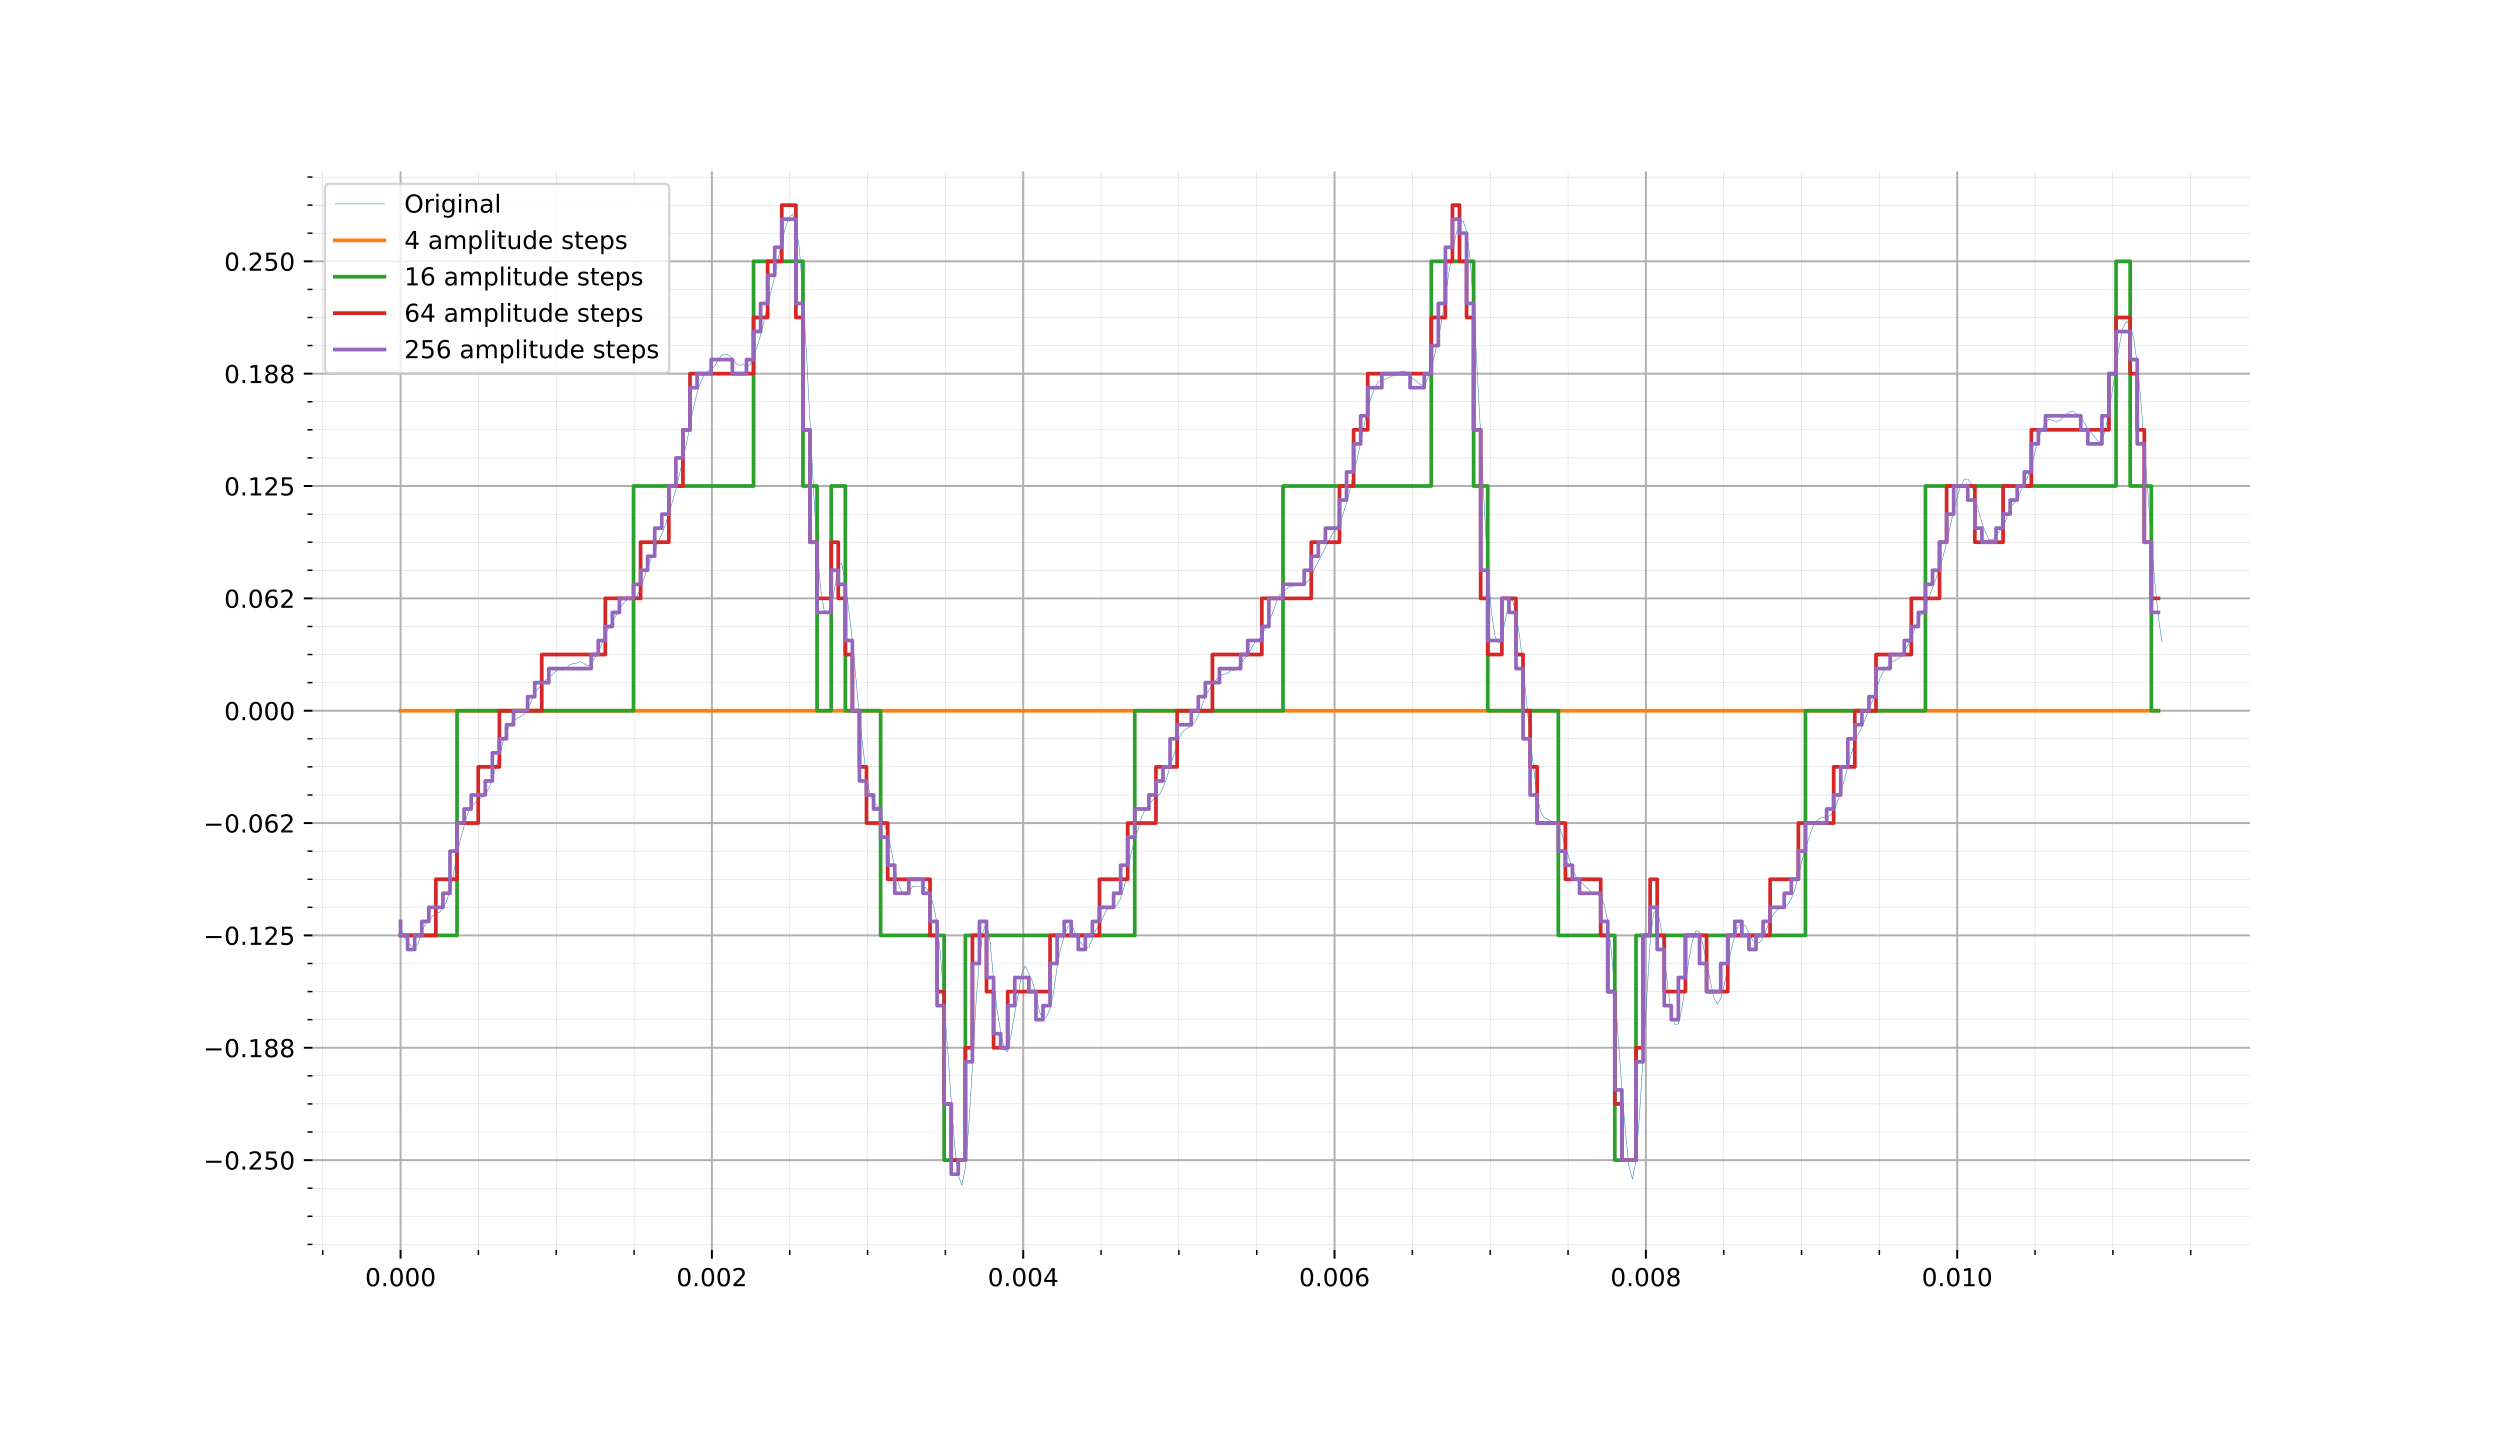 <?xml version="1.0" encoding="utf-8" standalone="no"?>
<!DOCTYPE svg PUBLIC "-//W3C//DTD SVG 1.1//EN"
  "http://www.w3.org/Graphics/SVG/1.1/DTD/svg11.dtd">
<!-- Created with matplotlib (http://matplotlib.org/) -->
<svg height="576pt" version="1.1" viewBox="0 0 1008 576" width="1008pt" xmlns="http://www.w3.org/2000/svg" xmlns:xlink="http://www.w3.org/1999/xlink">
 <defs>
  <style type="text/css">
*{stroke-linecap:butt;stroke-linejoin:round;}
  </style>
 </defs>
 <g id="figure_1">
  <g id="patch_1">
   <path d="M 0 576 
L 1008 576 
L 1008 0 
L 0 0 
z
" style="fill:#ffffff;"/>
  </g>
  <g id="axes_1">
   <g id="matplotlib.axis_1">
    <g id="xtick_1">
     <g id="line2d_1">
      <path clip-path="url(#p6cfbcc7dba)" d="M 161.509 504 
L 161.509 69.12 
" style="fill:none;stroke:#b0b0b0;stroke-linecap:square;stroke-width:0.8;"/>
     </g>
     <g id="line2d_2">
      <defs>
       <path d="M 0 0 
L 0 3.5 
" id="m36dc9a2ac7" style="stroke:#000000;stroke-width:0.8;"/>
      </defs>
      <g>
       <use style="stroke:#000000;stroke-width:0.8;" x="161.509" xlink:href="#m36dc9a2ac7" y="504"/>
      </g>
     </g>
     <g id="text_1">
      <!-- 0.000 -->
      <defs>
       <path d="M 31.781 66.406 
Q 24.172 66.406 20.328 58.906 
Q 16.5 51.422 16.5 36.375 
Q 16.5 21.391 20.328 13.891 
Q 24.172 6.391 31.781 6.391 
Q 39.453 6.391 43.281 13.891 
Q 47.125 21.391 47.125 36.375 
Q 47.125 51.422 43.281 58.906 
Q 39.453 66.406 31.781 66.406 
z
M 31.781 74.219 
Q 44.047 74.219 50.516 64.516 
Q 56.984 54.828 56.984 36.375 
Q 56.984 17.969 50.516 8.266 
Q 44.047 -1.422 31.781 -1.422 
Q 19.531 -1.422 13.062 8.266 
Q 6.594 17.969 6.594 36.375 
Q 6.594 54.828 13.062 64.516 
Q 19.531 74.219 31.781 74.219 
z
" id="DejaVuSans-30"/>
       <path d="M 10.688 12.406 
L 21 12.406 
L 21 0 
L 10.688 0 
z
" id="DejaVuSans-2e"/>
      </defs>
      <g transform="translate(147.195 518.598)scale(0.1 -0.1)">
       <use xlink:href="#DejaVuSans-30"/>
       <use x="63.623" xlink:href="#DejaVuSans-2e"/>
       <use x="95.41" xlink:href="#DejaVuSans-30"/>
       <use x="159.033" xlink:href="#DejaVuSans-30"/>
       <use x="222.656" xlink:href="#DejaVuSans-30"/>
      </g>
     </g>
    </g>
    <g id="xtick_2">
     <g id="line2d_3">
      <path clip-path="url(#p6cfbcc7dba)" d="M 287.036 504 
L 287.036 69.12 
" style="fill:none;stroke:#b0b0b0;stroke-linecap:square;stroke-width:0.8;"/>
     </g>
     <g id="line2d_4">
      <g>
       <use style="stroke:#000000;stroke-width:0.8;" x="287.036" xlink:href="#m36dc9a2ac7" y="504"/>
      </g>
     </g>
     <g id="text_2">
      <!-- 0.002 -->
      <defs>
       <path d="M 19.188 8.297 
L 53.609 8.297 
L 53.609 0 
L 7.328 0 
L 7.328 8.297 
Q 12.938 14.109 22.625 23.891 
Q 32.328 33.688 34.812 36.531 
Q 39.547 41.844 41.422 45.531 
Q 43.312 49.219 43.312 52.781 
Q 43.312 58.594 39.234 62.25 
Q 35.156 65.922 28.609 65.922 
Q 23.969 65.922 18.812 64.312 
Q 13.672 62.703 7.812 59.422 
L 7.812 69.391 
Q 13.766 71.781 18.938 73 
Q 24.125 74.219 28.422 74.219 
Q 39.75 74.219 46.484 68.547 
Q 53.219 62.891 53.219 53.422 
Q 53.219 48.922 51.531 44.891 
Q 49.859 40.875 45.406 35.406 
Q 44.188 33.984 37.641 27.219 
Q 31.109 20.453 19.188 8.297 
z
" id="DejaVuSans-32"/>
      </defs>
      <g transform="translate(272.722 518.598)scale(0.1 -0.1)">
       <use xlink:href="#DejaVuSans-30"/>
       <use x="63.623" xlink:href="#DejaVuSans-2e"/>
       <use x="95.41" xlink:href="#DejaVuSans-30"/>
       <use x="159.033" xlink:href="#DejaVuSans-30"/>
       <use x="222.656" xlink:href="#DejaVuSans-32"/>
      </g>
     </g>
    </g>
    <g id="xtick_3">
     <g id="line2d_5">
      <path clip-path="url(#p6cfbcc7dba)" d="M 412.563 504 
L 412.563 69.12 
" style="fill:none;stroke:#b0b0b0;stroke-linecap:square;stroke-width:0.8;"/>
     </g>
     <g id="line2d_6">
      <g>
       <use style="stroke:#000000;stroke-width:0.8;" x="412.563" xlink:href="#m36dc9a2ac7" y="504"/>
      </g>
     </g>
     <g id="text_3">
      <!-- 0.004 -->
      <defs>
       <path d="M 37.797 64.312 
L 12.891 25.391 
L 37.797 25.391 
z
M 35.203 72.906 
L 47.609 72.906 
L 47.609 25.391 
L 58.016 25.391 
L 58.016 17.188 
L 47.609 17.188 
L 47.609 0 
L 37.797 0 
L 37.797 17.188 
L 4.891 17.188 
L 4.891 26.703 
z
" id="DejaVuSans-34"/>
      </defs>
      <g transform="translate(398.249 518.598)scale(0.1 -0.1)">
       <use xlink:href="#DejaVuSans-30"/>
       <use x="63.623" xlink:href="#DejaVuSans-2e"/>
       <use x="95.41" xlink:href="#DejaVuSans-30"/>
       <use x="159.033" xlink:href="#DejaVuSans-30"/>
       <use x="222.656" xlink:href="#DejaVuSans-34"/>
      </g>
     </g>
    </g>
    <g id="xtick_4">
     <g id="line2d_7">
      <path clip-path="url(#p6cfbcc7dba)" d="M 538.09 504 
L 538.09 69.12 
" style="fill:none;stroke:#b0b0b0;stroke-linecap:square;stroke-width:0.8;"/>
     </g>
     <g id="line2d_8">
      <g>
       <use style="stroke:#000000;stroke-width:0.8;" x="538.09" xlink:href="#m36dc9a2ac7" y="504"/>
      </g>
     </g>
     <g id="text_4">
      <!-- 0.006 -->
      <defs>
       <path d="M 33.016 40.375 
Q 26.375 40.375 22.484 35.828 
Q 18.609 31.297 18.609 23.391 
Q 18.609 15.531 22.484 10.953 
Q 26.375 6.391 33.016 6.391 
Q 39.656 6.391 43.531 10.953 
Q 47.406 15.531 47.406 23.391 
Q 47.406 31.297 43.531 35.828 
Q 39.656 40.375 33.016 40.375 
z
M 52.594 71.297 
L 52.594 62.312 
Q 48.875 64.062 45.094 64.984 
Q 41.312 65.922 37.594 65.922 
Q 27.828 65.922 22.672 59.328 
Q 17.531 52.734 16.797 39.406 
Q 19.672 43.656 24.016 45.922 
Q 28.375 48.188 33.594 48.188 
Q 44.578 48.188 50.953 41.516 
Q 57.328 34.859 57.328 23.391 
Q 57.328 12.156 50.688 5.359 
Q 44.047 -1.422 33.016 -1.422 
Q 20.359 -1.422 13.672 8.266 
Q 6.984 17.969 6.984 36.375 
Q 6.984 53.656 15.188 63.938 
Q 23.391 74.219 37.203 74.219 
Q 40.922 74.219 44.703 73.484 
Q 48.484 72.75 52.594 71.297 
z
" id="DejaVuSans-36"/>
      </defs>
      <g transform="translate(523.776 518.598)scale(0.1 -0.1)">
       <use xlink:href="#DejaVuSans-30"/>
       <use x="63.623" xlink:href="#DejaVuSans-2e"/>
       <use x="95.41" xlink:href="#DejaVuSans-30"/>
       <use x="159.033" xlink:href="#DejaVuSans-30"/>
       <use x="222.656" xlink:href="#DejaVuSans-36"/>
      </g>
     </g>
    </g>
    <g id="xtick_5">
     <g id="line2d_9">
      <path clip-path="url(#p6cfbcc7dba)" d="M 663.618 504 
L 663.618 69.12 
" style="fill:none;stroke:#b0b0b0;stroke-linecap:square;stroke-width:0.8;"/>
     </g>
     <g id="line2d_10">
      <g>
       <use style="stroke:#000000;stroke-width:0.8;" x="663.618" xlink:href="#m36dc9a2ac7" y="504"/>
      </g>
     </g>
     <g id="text_5">
      <!-- 0.008 -->
      <defs>
       <path d="M 31.781 34.625 
Q 24.75 34.625 20.719 30.859 
Q 16.703 27.094 16.703 20.516 
Q 16.703 13.922 20.719 10.156 
Q 24.75 6.391 31.781 6.391 
Q 38.812 6.391 42.859 10.172 
Q 46.922 13.969 46.922 20.516 
Q 46.922 27.094 42.891 30.859 
Q 38.875 34.625 31.781 34.625 
z
M 21.922 38.812 
Q 15.578 40.375 12.031 44.719 
Q 8.5 49.078 8.5 55.328 
Q 8.5 64.062 14.719 69.141 
Q 20.953 74.219 31.781 74.219 
Q 42.672 74.219 48.875 69.141 
Q 55.078 64.062 55.078 55.328 
Q 55.078 49.078 51.531 44.719 
Q 48 40.375 41.703 38.812 
Q 48.828 37.156 52.797 32.312 
Q 56.781 27.484 56.781 20.516 
Q 56.781 9.906 50.312 4.234 
Q 43.844 -1.422 31.781 -1.422 
Q 19.734 -1.422 13.25 4.234 
Q 6.781 9.906 6.781 20.516 
Q 6.781 27.484 10.781 32.312 
Q 14.797 37.156 21.922 38.812 
z
M 18.312 54.391 
Q 18.312 48.734 21.844 45.562 
Q 25.391 42.391 31.781 42.391 
Q 38.141 42.391 41.719 45.562 
Q 45.312 48.734 45.312 54.391 
Q 45.312 60.062 41.719 63.234 
Q 38.141 66.406 31.781 66.406 
Q 25.391 66.406 21.844 63.234 
Q 18.312 60.062 18.312 54.391 
z
" id="DejaVuSans-38"/>
      </defs>
      <g transform="translate(649.304 518.598)scale(0.1 -0.1)">
       <use xlink:href="#DejaVuSans-30"/>
       <use x="63.623" xlink:href="#DejaVuSans-2e"/>
       <use x="95.41" xlink:href="#DejaVuSans-30"/>
       <use x="159.033" xlink:href="#DejaVuSans-30"/>
       <use x="222.656" xlink:href="#DejaVuSans-38"/>
      </g>
     </g>
    </g>
    <g id="xtick_6">
     <g id="line2d_11">
      <path clip-path="url(#p6cfbcc7dba)" d="M 789.145 504 
L 789.145 69.12 
" style="fill:none;stroke:#b0b0b0;stroke-linecap:square;stroke-width:0.8;"/>
     </g>
     <g id="line2d_12">
      <g>
       <use style="stroke:#000000;stroke-width:0.8;" x="789.145" xlink:href="#m36dc9a2ac7" y="504"/>
      </g>
     </g>
     <g id="text_6">
      <!-- 0.010 -->
      <defs>
       <path d="M 12.406 8.297 
L 28.516 8.297 
L 28.516 63.922 
L 10.984 60.406 
L 10.984 69.391 
L 28.422 72.906 
L 38.281 72.906 
L 38.281 8.297 
L 54.391 8.297 
L 54.391 0 
L 12.406 0 
z
" id="DejaVuSans-31"/>
      </defs>
      <g transform="translate(774.831 518.598)scale(0.1 -0.1)">
       <use xlink:href="#DejaVuSans-30"/>
       <use x="63.623" xlink:href="#DejaVuSans-2e"/>
       <use x="95.41" xlink:href="#DejaVuSans-30"/>
       <use x="159.033" xlink:href="#DejaVuSans-31"/>
       <use x="222.656" xlink:href="#DejaVuSans-30"/>
      </g>
     </g>
    </g>
    <g id="xtick_7">
     <g id="line2d_13">
      <path clip-path="url(#p6cfbcc7dba)" d="M 130.127 504 
L 130.127 69.12 
" style="fill:none;stroke:#b0b0b0;stroke-linecap:square;stroke-width:0.1;"/>
     </g>
     <g id="line2d_14">
      <defs>
       <path d="M 0 0 
L 0 2 
" id="m2195279c31" style="stroke:#000000;stroke-width:0.6;"/>
      </defs>
      <g>
       <use style="stroke:#000000;stroke-width:0.6;" x="130.127" xlink:href="#m2195279c31" y="504"/>
      </g>
     </g>
    </g>
    <g id="xtick_8">
     <g id="line2d_15">
      <path clip-path="url(#p6cfbcc7dba)" d="M 192.891 504 
L 192.891 69.12 
" style="fill:none;stroke:#b0b0b0;stroke-linecap:square;stroke-width:0.1;"/>
     </g>
     <g id="line2d_16">
      <g>
       <use style="stroke:#000000;stroke-width:0.6;" x="192.891" xlink:href="#m2195279c31" y="504"/>
      </g>
     </g>
    </g>
    <g id="xtick_9">
     <g id="line2d_17">
      <path clip-path="url(#p6cfbcc7dba)" d="M 224.273 504 
L 224.273 69.12 
" style="fill:none;stroke:#b0b0b0;stroke-linecap:square;stroke-width:0.1;"/>
     </g>
     <g id="line2d_18">
      <g>
       <use style="stroke:#000000;stroke-width:0.6;" x="224.273" xlink:href="#m2195279c31" y="504"/>
      </g>
     </g>
    </g>
    <g id="xtick_10">
     <g id="line2d_19">
      <path clip-path="url(#p6cfbcc7dba)" d="M 255.654 504 
L 255.654 69.12 
" style="fill:none;stroke:#b0b0b0;stroke-linecap:square;stroke-width:0.1;"/>
     </g>
     <g id="line2d_20">
      <g>
       <use style="stroke:#000000;stroke-width:0.6;" x="255.654" xlink:href="#m2195279c31" y="504"/>
      </g>
     </g>
    </g>
    <g id="xtick_11">
     <g id="line2d_21">
      <path clip-path="url(#p6cfbcc7dba)" d="M 318.418 504 
L 318.418 69.12 
" style="fill:none;stroke:#b0b0b0;stroke-linecap:square;stroke-width:0.1;"/>
     </g>
     <g id="line2d_22">
      <g>
       <use style="stroke:#000000;stroke-width:0.6;" x="318.418" xlink:href="#m2195279c31" y="504"/>
      </g>
     </g>
    </g>
    <g id="xtick_12">
     <g id="line2d_23">
      <path clip-path="url(#p6cfbcc7dba)" d="M 349.8 504 
L 349.8 69.12 
" style="fill:none;stroke:#b0b0b0;stroke-linecap:square;stroke-width:0.1;"/>
     </g>
     <g id="line2d_24">
      <g>
       <use style="stroke:#000000;stroke-width:0.6;" x="349.8" xlink:href="#m2195279c31" y="504"/>
      </g>
     </g>
    </g>
    <g id="xtick_13">
     <g id="line2d_25">
      <path clip-path="url(#p6cfbcc7dba)" d="M 381.182 504 
L 381.182 69.12 
" style="fill:none;stroke:#b0b0b0;stroke-linecap:square;stroke-width:0.1;"/>
     </g>
     <g id="line2d_26">
      <g>
       <use style="stroke:#000000;stroke-width:0.6;" x="381.182" xlink:href="#m2195279c31" y="504"/>
      </g>
     </g>
    </g>
    <g id="xtick_14">
     <g id="line2d_27">
      <path clip-path="url(#p6cfbcc7dba)" d="M 443.945 504 
L 443.945 69.12 
" style="fill:none;stroke:#b0b0b0;stroke-linecap:square;stroke-width:0.1;"/>
     </g>
     <g id="line2d_28">
      <g>
       <use style="stroke:#000000;stroke-width:0.6;" x="443.945" xlink:href="#m2195279c31" y="504"/>
      </g>
     </g>
    </g>
    <g id="xtick_15">
     <g id="line2d_29">
      <path clip-path="url(#p6cfbcc7dba)" d="M 475.327 504 
L 475.327 69.12 
" style="fill:none;stroke:#b0b0b0;stroke-linecap:square;stroke-width:0.1;"/>
     </g>
     <g id="line2d_30">
      <g>
       <use style="stroke:#000000;stroke-width:0.6;" x="475.327" xlink:href="#m2195279c31" y="504"/>
      </g>
     </g>
    </g>
    <g id="xtick_16">
     <g id="line2d_31">
      <path clip-path="url(#p6cfbcc7dba)" d="M 506.709 504 
L 506.709 69.12 
" style="fill:none;stroke:#b0b0b0;stroke-linecap:square;stroke-width:0.1;"/>
     </g>
     <g id="line2d_32">
      <g>
       <use style="stroke:#000000;stroke-width:0.6;" x="506.709" xlink:href="#m2195279c31" y="504"/>
      </g>
     </g>
    </g>
    <g id="xtick_17">
     <g id="line2d_33">
      <path clip-path="url(#p6cfbcc7dba)" d="M 569.472 504 
L 569.472 69.12 
" style="fill:none;stroke:#b0b0b0;stroke-linecap:square;stroke-width:0.1;"/>
     </g>
     <g id="line2d_34">
      <g>
       <use style="stroke:#000000;stroke-width:0.6;" x="569.472" xlink:href="#m2195279c31" y="504"/>
      </g>
     </g>
    </g>
    <g id="xtick_18">
     <g id="line2d_35">
      <path clip-path="url(#p6cfbcc7dba)" d="M 600.854 504 
L 600.854 69.12 
" style="fill:none;stroke:#b0b0b0;stroke-linecap:square;stroke-width:0.1;"/>
     </g>
     <g id="line2d_36">
      <g>
       <use style="stroke:#000000;stroke-width:0.6;" x="600.854" xlink:href="#m2195279c31" y="504"/>
      </g>
     </g>
    </g>
    <g id="xtick_19">
     <g id="line2d_37">
      <path clip-path="url(#p6cfbcc7dba)" d="M 632.236 504 
L 632.236 69.12 
" style="fill:none;stroke:#b0b0b0;stroke-linecap:square;stroke-width:0.1;"/>
     </g>
     <g id="line2d_38">
      <g>
       <use style="stroke:#000000;stroke-width:0.6;" x="632.236" xlink:href="#m2195279c31" y="504"/>
      </g>
     </g>
    </g>
    <g id="xtick_20">
     <g id="line2d_39">
      <path clip-path="url(#p6cfbcc7dba)" d="M 694.999 504 
L 694.999 69.12 
" style="fill:none;stroke:#b0b0b0;stroke-linecap:square;stroke-width:0.1;"/>
     </g>
     <g id="line2d_40">
      <g>
       <use style="stroke:#000000;stroke-width:0.6;" x="694.999" xlink:href="#m2195279c31" y="504"/>
      </g>
     </g>
    </g>
    <g id="xtick_21">
     <g id="line2d_41">
      <path clip-path="url(#p6cfbcc7dba)" d="M 726.381 504 
L 726.381 69.12 
" style="fill:none;stroke:#b0b0b0;stroke-linecap:square;stroke-width:0.1;"/>
     </g>
     <g id="line2d_42">
      <g>
       <use style="stroke:#000000;stroke-width:0.6;" x="726.381" xlink:href="#m2195279c31" y="504"/>
      </g>
     </g>
    </g>
    <g id="xtick_22">
     <g id="line2d_43">
      <path clip-path="url(#p6cfbcc7dba)" d="M 757.763 504 
L 757.763 69.12 
" style="fill:none;stroke:#b0b0b0;stroke-linecap:square;stroke-width:0.1;"/>
     </g>
     <g id="line2d_44">
      <g>
       <use style="stroke:#000000;stroke-width:0.6;" x="757.763" xlink:href="#m2195279c31" y="504"/>
      </g>
     </g>
    </g>
    <g id="xtick_23">
     <g id="line2d_45">
      <path clip-path="url(#p6cfbcc7dba)" d="M 820.527 504 
L 820.527 69.12 
" style="fill:none;stroke:#b0b0b0;stroke-linecap:square;stroke-width:0.1;"/>
     </g>
     <g id="line2d_46">
      <g>
       <use style="stroke:#000000;stroke-width:0.6;" x="820.527" xlink:href="#m2195279c31" y="504"/>
      </g>
     </g>
    </g>
    <g id="xtick_24">
     <g id="line2d_47">
      <path clip-path="url(#p6cfbcc7dba)" d="M 851.908 504 
L 851.908 69.12 
" style="fill:none;stroke:#b0b0b0;stroke-linecap:square;stroke-width:0.1;"/>
     </g>
     <g id="line2d_48">
      <g>
       <use style="stroke:#000000;stroke-width:0.6;" x="851.908" xlink:href="#m2195279c31" y="504"/>
      </g>
     </g>
    </g>
    <g id="xtick_25">
     <g id="line2d_49">
      <path clip-path="url(#p6cfbcc7dba)" d="M 883.29 504 
L 883.29 69.12 
" style="fill:none;stroke:#b0b0b0;stroke-linecap:square;stroke-width:0.1;"/>
     </g>
     <g id="line2d_50">
      <g>
       <use style="stroke:#000000;stroke-width:0.6;" x="883.29" xlink:href="#m2195279c31" y="504"/>
      </g>
     </g>
    </g>
   </g>
   <g id="matplotlib.axis_2">
    <g id="ytick_1">
     <g id="line2d_51">
      <path clip-path="url(#p6cfbcc7dba)" d="M 126 467.76 
L 907.2 467.76 
" style="fill:none;stroke:#b0b0b0;stroke-linecap:square;stroke-width:0.8;"/>
     </g>
     <g id="line2d_52">
      <defs>
       <path d="M 0 0 
L -3.5 0 
" id="m58a66f92fa" style="stroke:#000000;stroke-width:0.8;"/>
      </defs>
      <g>
       <use style="stroke:#000000;stroke-width:0.8;" x="126" xlink:href="#m58a66f92fa" y="467.76"/>
      </g>
     </g>
     <g id="text_7">
      <!-- −0.250 -->
      <defs>
       <path d="M 10.594 35.5 
L 73.188 35.5 
L 73.188 27.203 
L 10.594 27.203 
z
" id="DejaVuSans-2212"/>
       <path d="M 10.797 72.906 
L 49.516 72.906 
L 49.516 64.594 
L 19.828 64.594 
L 19.828 46.734 
Q 21.969 47.469 24.109 47.828 
Q 26.266 48.188 28.422 48.188 
Q 40.625 48.188 47.75 41.5 
Q 54.891 34.812 54.891 23.391 
Q 54.891 11.625 47.562 5.094 
Q 40.234 -1.422 26.906 -1.422 
Q 22.312 -1.422 17.547 -0.641 
Q 12.797 0.141 7.719 1.703 
L 7.719 11.625 
Q 12.109 9.234 16.797 8.062 
Q 21.484 6.891 26.703 6.891 
Q 35.156 6.891 40.078 11.328 
Q 45.016 15.766 45.016 23.391 
Q 45.016 31 40.078 35.438 
Q 35.156 39.891 26.703 39.891 
Q 22.75 39.891 18.812 39.016 
Q 14.891 38.141 10.797 36.281 
z
" id="DejaVuSans-35"/>
      </defs>
      <g transform="translate(81.992 471.559)scale(0.1 -0.1)">
       <use xlink:href="#DejaVuSans-2212"/>
       <use x="83.789" xlink:href="#DejaVuSans-30"/>
       <use x="147.412" xlink:href="#DejaVuSans-2e"/>
       <use x="179.199" xlink:href="#DejaVuSans-32"/>
       <use x="242.822" xlink:href="#DejaVuSans-35"/>
       <use x="306.445" xlink:href="#DejaVuSans-30"/>
      </g>
     </g>
    </g>
    <g id="ytick_2">
     <g id="line2d_53">
      <path clip-path="url(#p6cfbcc7dba)" d="M 126 422.46 
L 907.2 422.46 
" style="fill:none;stroke:#b0b0b0;stroke-linecap:square;stroke-width:0.8;"/>
     </g>
     <g id="line2d_54">
      <g>
       <use style="stroke:#000000;stroke-width:0.8;" x="126" xlink:href="#m58a66f92fa" y="422.46"/>
      </g>
     </g>
     <g id="text_8">
      <!-- −0.188 -->
      <g transform="translate(81.992 426.259)scale(0.1 -0.1)">
       <use xlink:href="#DejaVuSans-2212"/>
       <use x="83.789" xlink:href="#DejaVuSans-30"/>
       <use x="147.412" xlink:href="#DejaVuSans-2e"/>
       <use x="179.199" xlink:href="#DejaVuSans-31"/>
       <use x="242.822" xlink:href="#DejaVuSans-38"/>
       <use x="306.445" xlink:href="#DejaVuSans-38"/>
      </g>
     </g>
    </g>
    <g id="ytick_3">
     <g id="line2d_55">
      <path clip-path="url(#p6cfbcc7dba)" d="M 126 377.16 
L 907.2 377.16 
" style="fill:none;stroke:#b0b0b0;stroke-linecap:square;stroke-width:0.8;"/>
     </g>
     <g id="line2d_56">
      <g>
       <use style="stroke:#000000;stroke-width:0.8;" x="126" xlink:href="#m58a66f92fa" y="377.16"/>
      </g>
     </g>
     <g id="text_9">
      <!-- −0.125 -->
      <g transform="translate(81.992 380.959)scale(0.1 -0.1)">
       <use xlink:href="#DejaVuSans-2212"/>
       <use x="83.789" xlink:href="#DejaVuSans-30"/>
       <use x="147.412" xlink:href="#DejaVuSans-2e"/>
       <use x="179.199" xlink:href="#DejaVuSans-31"/>
       <use x="242.822" xlink:href="#DejaVuSans-32"/>
       <use x="306.445" xlink:href="#DejaVuSans-35"/>
      </g>
     </g>
    </g>
    <g id="ytick_4">
     <g id="line2d_57">
      <path clip-path="url(#p6cfbcc7dba)" d="M 126 331.86 
L 907.2 331.86 
" style="fill:none;stroke:#b0b0b0;stroke-linecap:square;stroke-width:0.8;"/>
     </g>
     <g id="line2d_58">
      <g>
       <use style="stroke:#000000;stroke-width:0.8;" x="126" xlink:href="#m58a66f92fa" y="331.86"/>
      </g>
     </g>
     <g id="text_10">
      <!-- −0.062 -->
      <g transform="translate(81.992 335.659)scale(0.1 -0.1)">
       <use xlink:href="#DejaVuSans-2212"/>
       <use x="83.789" xlink:href="#DejaVuSans-30"/>
       <use x="147.412" xlink:href="#DejaVuSans-2e"/>
       <use x="179.199" xlink:href="#DejaVuSans-30"/>
       <use x="242.822" xlink:href="#DejaVuSans-36"/>
       <use x="306.445" xlink:href="#DejaVuSans-32"/>
      </g>
     </g>
    </g>
    <g id="ytick_5">
     <g id="line2d_59">
      <path clip-path="url(#p6cfbcc7dba)" d="M 126 286.56 
L 907.2 286.56 
" style="fill:none;stroke:#b0b0b0;stroke-linecap:square;stroke-width:0.8;"/>
     </g>
     <g id="line2d_60">
      <g>
       <use style="stroke:#000000;stroke-width:0.8;" x="126" xlink:href="#m58a66f92fa" y="286.56"/>
      </g>
     </g>
     <g id="text_11">
      <!-- 0.000 -->
      <g transform="translate(90.372 290.359)scale(0.1 -0.1)">
       <use xlink:href="#DejaVuSans-30"/>
       <use x="63.623" xlink:href="#DejaVuSans-2e"/>
       <use x="95.41" xlink:href="#DejaVuSans-30"/>
       <use x="159.033" xlink:href="#DejaVuSans-30"/>
       <use x="222.656" xlink:href="#DejaVuSans-30"/>
      </g>
     </g>
    </g>
    <g id="ytick_6">
     <g id="line2d_61">
      <path clip-path="url(#p6cfbcc7dba)" d="M 126 241.26 
L 907.2 241.26 
" style="fill:none;stroke:#b0b0b0;stroke-linecap:square;stroke-width:0.8;"/>
     </g>
     <g id="line2d_62">
      <g>
       <use style="stroke:#000000;stroke-width:0.8;" x="126" xlink:href="#m58a66f92fa" y="241.26"/>
      </g>
     </g>
     <g id="text_12">
      <!-- 0.062 -->
      <g transform="translate(90.372 245.059)scale(0.1 -0.1)">
       <use xlink:href="#DejaVuSans-30"/>
       <use x="63.623" xlink:href="#DejaVuSans-2e"/>
       <use x="95.41" xlink:href="#DejaVuSans-30"/>
       <use x="159.033" xlink:href="#DejaVuSans-36"/>
       <use x="222.656" xlink:href="#DejaVuSans-32"/>
      </g>
     </g>
    </g>
    <g id="ytick_7">
     <g id="line2d_63">
      <path clip-path="url(#p6cfbcc7dba)" d="M 126 195.96 
L 907.2 195.96 
" style="fill:none;stroke:#b0b0b0;stroke-linecap:square;stroke-width:0.8;"/>
     </g>
     <g id="line2d_64">
      <g>
       <use style="stroke:#000000;stroke-width:0.8;" x="126" xlink:href="#m58a66f92fa" y="195.96"/>
      </g>
     </g>
     <g id="text_13">
      <!-- 0.125 -->
      <g transform="translate(90.372 199.759)scale(0.1 -0.1)">
       <use xlink:href="#DejaVuSans-30"/>
       <use x="63.623" xlink:href="#DejaVuSans-2e"/>
       <use x="95.41" xlink:href="#DejaVuSans-31"/>
       <use x="159.033" xlink:href="#DejaVuSans-32"/>
       <use x="222.656" xlink:href="#DejaVuSans-35"/>
      </g>
     </g>
    </g>
    <g id="ytick_8">
     <g id="line2d_65">
      <path clip-path="url(#p6cfbcc7dba)" d="M 126 150.66 
L 907.2 150.66 
" style="fill:none;stroke:#b0b0b0;stroke-linecap:square;stroke-width:0.8;"/>
     </g>
     <g id="line2d_66">
      <g>
       <use style="stroke:#000000;stroke-width:0.8;" x="126" xlink:href="#m58a66f92fa" y="150.66"/>
      </g>
     </g>
     <g id="text_14">
      <!-- 0.188 -->
      <g transform="translate(90.372 154.459)scale(0.1 -0.1)">
       <use xlink:href="#DejaVuSans-30"/>
       <use x="63.623" xlink:href="#DejaVuSans-2e"/>
       <use x="95.41" xlink:href="#DejaVuSans-31"/>
       <use x="159.033" xlink:href="#DejaVuSans-38"/>
       <use x="222.656" xlink:href="#DejaVuSans-38"/>
      </g>
     </g>
    </g>
    <g id="ytick_9">
     <g id="line2d_67">
      <path clip-path="url(#p6cfbcc7dba)" d="M 126 105.36 
L 907.2 105.36 
" style="fill:none;stroke:#b0b0b0;stroke-linecap:square;stroke-width:0.8;"/>
     </g>
     <g id="line2d_68">
      <g>
       <use style="stroke:#000000;stroke-width:0.8;" x="126" xlink:href="#m58a66f92fa" y="105.36"/>
      </g>
     </g>
     <g id="text_15">
      <!-- 0.250 -->
      <g transform="translate(90.372 109.159)scale(0.1 -0.1)">
       <use xlink:href="#DejaVuSans-30"/>
       <use x="63.623" xlink:href="#DejaVuSans-2e"/>
       <use x="95.41" xlink:href="#DejaVuSans-32"/>
       <use x="159.033" xlink:href="#DejaVuSans-35"/>
       <use x="222.656" xlink:href="#DejaVuSans-30"/>
      </g>
     </g>
    </g>
    <g id="ytick_10">
     <g id="line2d_69">
      <path clip-path="url(#p6cfbcc7dba)" d="M 126 501.735 
L 907.2 501.735 
" style="fill:none;stroke:#b0b0b0;stroke-linecap:square;stroke-width:0.1;"/>
     </g>
     <g id="line2d_70">
      <defs>
       <path d="M 0 0 
L -2 0 
" id="mf54eaa3278" style="stroke:#000000;stroke-width:0.6;"/>
      </defs>
      <g>
       <use style="stroke:#000000;stroke-width:0.6;" x="126" xlink:href="#mf54eaa3278" y="501.735"/>
      </g>
     </g>
    </g>
    <g id="ytick_11">
     <g id="line2d_71">
      <path clip-path="url(#p6cfbcc7dba)" d="M 126 490.41 
L 907.2 490.41 
" style="fill:none;stroke:#b0b0b0;stroke-linecap:square;stroke-width:0.1;"/>
     </g>
     <g id="line2d_72">
      <g>
       <use style="stroke:#000000;stroke-width:0.6;" x="126" xlink:href="#mf54eaa3278" y="490.41"/>
      </g>
     </g>
    </g>
    <g id="ytick_12">
     <g id="line2d_73">
      <path clip-path="url(#p6cfbcc7dba)" d="M 126 479.085 
L 907.2 479.085 
" style="fill:none;stroke:#b0b0b0;stroke-linecap:square;stroke-width:0.1;"/>
     </g>
     <g id="line2d_74">
      <g>
       <use style="stroke:#000000;stroke-width:0.6;" x="126" xlink:href="#mf54eaa3278" y="479.085"/>
      </g>
     </g>
    </g>
    <g id="ytick_13">
     <g id="line2d_75">
      <path clip-path="url(#p6cfbcc7dba)" d="M 126 456.435 
L 907.2 456.435 
" style="fill:none;stroke:#b0b0b0;stroke-linecap:square;stroke-width:0.1;"/>
     </g>
     <g id="line2d_76">
      <g>
       <use style="stroke:#000000;stroke-width:0.6;" x="126" xlink:href="#mf54eaa3278" y="456.435"/>
      </g>
     </g>
    </g>
    <g id="ytick_14">
     <g id="line2d_77">
      <path clip-path="url(#p6cfbcc7dba)" d="M 126 445.11 
L 907.2 445.11 
" style="fill:none;stroke:#b0b0b0;stroke-linecap:square;stroke-width:0.1;"/>
     </g>
     <g id="line2d_78">
      <g>
       <use style="stroke:#000000;stroke-width:0.6;" x="126" xlink:href="#mf54eaa3278" y="445.11"/>
      </g>
     </g>
    </g>
    <g id="ytick_15">
     <g id="line2d_79">
      <path clip-path="url(#p6cfbcc7dba)" d="M 126 433.785 
L 907.2 433.785 
" style="fill:none;stroke:#b0b0b0;stroke-linecap:square;stroke-width:0.1;"/>
     </g>
     <g id="line2d_80">
      <g>
       <use style="stroke:#000000;stroke-width:0.6;" x="126" xlink:href="#mf54eaa3278" y="433.785"/>
      </g>
     </g>
    </g>
    <g id="ytick_16">
     <g id="line2d_81">
      <path clip-path="url(#p6cfbcc7dba)" d="M 126 411.135 
L 907.2 411.135 
" style="fill:none;stroke:#b0b0b0;stroke-linecap:square;stroke-width:0.1;"/>
     </g>
     <g id="line2d_82">
      <g>
       <use style="stroke:#000000;stroke-width:0.6;" x="126" xlink:href="#mf54eaa3278" y="411.135"/>
      </g>
     </g>
    </g>
    <g id="ytick_17">
     <g id="line2d_83">
      <path clip-path="url(#p6cfbcc7dba)" d="M 126 399.81 
L 907.2 399.81 
" style="fill:none;stroke:#b0b0b0;stroke-linecap:square;stroke-width:0.1;"/>
     </g>
     <g id="line2d_84">
      <g>
       <use style="stroke:#000000;stroke-width:0.6;" x="126" xlink:href="#mf54eaa3278" y="399.81"/>
      </g>
     </g>
    </g>
    <g id="ytick_18">
     <g id="line2d_85">
      <path clip-path="url(#p6cfbcc7dba)" d="M 126 388.485 
L 907.2 388.485 
" style="fill:none;stroke:#b0b0b0;stroke-linecap:square;stroke-width:0.1;"/>
     </g>
     <g id="line2d_86">
      <g>
       <use style="stroke:#000000;stroke-width:0.6;" x="126" xlink:href="#mf54eaa3278" y="388.485"/>
      </g>
     </g>
    </g>
    <g id="ytick_19">
     <g id="line2d_87">
      <path clip-path="url(#p6cfbcc7dba)" d="M 126 365.835 
L 907.2 365.835 
" style="fill:none;stroke:#b0b0b0;stroke-linecap:square;stroke-width:0.1;"/>
     </g>
     <g id="line2d_88">
      <g>
       <use style="stroke:#000000;stroke-width:0.6;" x="126" xlink:href="#mf54eaa3278" y="365.835"/>
      </g>
     </g>
    </g>
    <g id="ytick_20">
     <g id="line2d_89">
      <path clip-path="url(#p6cfbcc7dba)" d="M 126 354.51 
L 907.2 354.51 
" style="fill:none;stroke:#b0b0b0;stroke-linecap:square;stroke-width:0.1;"/>
     </g>
     <g id="line2d_90">
      <g>
       <use style="stroke:#000000;stroke-width:0.6;" x="126" xlink:href="#mf54eaa3278" y="354.51"/>
      </g>
     </g>
    </g>
    <g id="ytick_21">
     <g id="line2d_91">
      <path clip-path="url(#p6cfbcc7dba)" d="M 126 343.185 
L 907.2 343.185 
" style="fill:none;stroke:#b0b0b0;stroke-linecap:square;stroke-width:0.1;"/>
     </g>
     <g id="line2d_92">
      <g>
       <use style="stroke:#000000;stroke-width:0.6;" x="126" xlink:href="#mf54eaa3278" y="343.185"/>
      </g>
     </g>
    </g>
    <g id="ytick_22">
     <g id="line2d_93">
      <path clip-path="url(#p6cfbcc7dba)" d="M 126 320.535 
L 907.2 320.535 
" style="fill:none;stroke:#b0b0b0;stroke-linecap:square;stroke-width:0.1;"/>
     </g>
     <g id="line2d_94">
      <g>
       <use style="stroke:#000000;stroke-width:0.6;" x="126" xlink:href="#mf54eaa3278" y="320.535"/>
      </g>
     </g>
    </g>
    <g id="ytick_23">
     <g id="line2d_95">
      <path clip-path="url(#p6cfbcc7dba)" d="M 126 309.21 
L 907.2 309.21 
" style="fill:none;stroke:#b0b0b0;stroke-linecap:square;stroke-width:0.1;"/>
     </g>
     <g id="line2d_96">
      <g>
       <use style="stroke:#000000;stroke-width:0.6;" x="126" xlink:href="#mf54eaa3278" y="309.21"/>
      </g>
     </g>
    </g>
    <g id="ytick_24">
     <g id="line2d_97">
      <path clip-path="url(#p6cfbcc7dba)" d="M 126 297.885 
L 907.2 297.885 
" style="fill:none;stroke:#b0b0b0;stroke-linecap:square;stroke-width:0.1;"/>
     </g>
     <g id="line2d_98">
      <g>
       <use style="stroke:#000000;stroke-width:0.6;" x="126" xlink:href="#mf54eaa3278" y="297.885"/>
      </g>
     </g>
    </g>
    <g id="ytick_25">
     <g id="line2d_99">
      <path clip-path="url(#p6cfbcc7dba)" d="M 126 275.235 
L 907.2 275.235 
" style="fill:none;stroke:#b0b0b0;stroke-linecap:square;stroke-width:0.1;"/>
     </g>
     <g id="line2d_100">
      <g>
       <use style="stroke:#000000;stroke-width:0.6;" x="126" xlink:href="#mf54eaa3278" y="275.235"/>
      </g>
     </g>
    </g>
    <g id="ytick_26">
     <g id="line2d_101">
      <path clip-path="url(#p6cfbcc7dba)" d="M 126 263.91 
L 907.2 263.91 
" style="fill:none;stroke:#b0b0b0;stroke-linecap:square;stroke-width:0.1;"/>
     </g>
     <g id="line2d_102">
      <g>
       <use style="stroke:#000000;stroke-width:0.6;" x="126" xlink:href="#mf54eaa3278" y="263.91"/>
      </g>
     </g>
    </g>
    <g id="ytick_27">
     <g id="line2d_103">
      <path clip-path="url(#p6cfbcc7dba)" d="M 126 252.585 
L 907.2 252.585 
" style="fill:none;stroke:#b0b0b0;stroke-linecap:square;stroke-width:0.1;"/>
     </g>
     <g id="line2d_104">
      <g>
       <use style="stroke:#000000;stroke-width:0.6;" x="126" xlink:href="#mf54eaa3278" y="252.585"/>
      </g>
     </g>
    </g>
    <g id="ytick_28">
     <g id="line2d_105">
      <path clip-path="url(#p6cfbcc7dba)" d="M 126 229.935 
L 907.2 229.935 
" style="fill:none;stroke:#b0b0b0;stroke-linecap:square;stroke-width:0.1;"/>
     </g>
     <g id="line2d_106">
      <g>
       <use style="stroke:#000000;stroke-width:0.6;" x="126" xlink:href="#mf54eaa3278" y="229.935"/>
      </g>
     </g>
    </g>
    <g id="ytick_29">
     <g id="line2d_107">
      <path clip-path="url(#p6cfbcc7dba)" d="M 126 218.61 
L 907.2 218.61 
" style="fill:none;stroke:#b0b0b0;stroke-linecap:square;stroke-width:0.1;"/>
     </g>
     <g id="line2d_108">
      <g>
       <use style="stroke:#000000;stroke-width:0.6;" x="126" xlink:href="#mf54eaa3278" y="218.61"/>
      </g>
     </g>
    </g>
    <g id="ytick_30">
     <g id="line2d_109">
      <path clip-path="url(#p6cfbcc7dba)" d="M 126 207.285 
L 907.2 207.285 
" style="fill:none;stroke:#b0b0b0;stroke-linecap:square;stroke-width:0.1;"/>
     </g>
     <g id="line2d_110">
      <g>
       <use style="stroke:#000000;stroke-width:0.6;" x="126" xlink:href="#mf54eaa3278" y="207.285"/>
      </g>
     </g>
    </g>
    <g id="ytick_31">
     <g id="line2d_111">
      <path clip-path="url(#p6cfbcc7dba)" d="M 126 184.635 
L 907.2 184.635 
" style="fill:none;stroke:#b0b0b0;stroke-linecap:square;stroke-width:0.1;"/>
     </g>
     <g id="line2d_112">
      <g>
       <use style="stroke:#000000;stroke-width:0.6;" x="126" xlink:href="#mf54eaa3278" y="184.635"/>
      </g>
     </g>
    </g>
    <g id="ytick_32">
     <g id="line2d_113">
      <path clip-path="url(#p6cfbcc7dba)" d="M 126 173.31 
L 907.2 173.31 
" style="fill:none;stroke:#b0b0b0;stroke-linecap:square;stroke-width:0.1;"/>
     </g>
     <g id="line2d_114">
      <g>
       <use style="stroke:#000000;stroke-width:0.6;" x="126" xlink:href="#mf54eaa3278" y="173.31"/>
      </g>
     </g>
    </g>
    <g id="ytick_33">
     <g id="line2d_115">
      <path clip-path="url(#p6cfbcc7dba)" d="M 126 161.985 
L 907.2 161.985 
" style="fill:none;stroke:#b0b0b0;stroke-linecap:square;stroke-width:0.1;"/>
     </g>
     <g id="line2d_116">
      <g>
       <use style="stroke:#000000;stroke-width:0.6;" x="126" xlink:href="#mf54eaa3278" y="161.985"/>
      </g>
     </g>
    </g>
    <g id="ytick_34">
     <g id="line2d_117">
      <path clip-path="url(#p6cfbcc7dba)" d="M 126 139.335 
L 907.2 139.335 
" style="fill:none;stroke:#b0b0b0;stroke-linecap:square;stroke-width:0.1;"/>
     </g>
     <g id="line2d_118">
      <g>
       <use style="stroke:#000000;stroke-width:0.6;" x="126" xlink:href="#mf54eaa3278" y="139.335"/>
      </g>
     </g>
    </g>
    <g id="ytick_35">
     <g id="line2d_119">
      <path clip-path="url(#p6cfbcc7dba)" d="M 126 128.01 
L 907.2 128.01 
" style="fill:none;stroke:#b0b0b0;stroke-linecap:square;stroke-width:0.1;"/>
     </g>
     <g id="line2d_120">
      <g>
       <use style="stroke:#000000;stroke-width:0.6;" x="126" xlink:href="#mf54eaa3278" y="128.01"/>
      </g>
     </g>
    </g>
    <g id="ytick_36">
     <g id="line2d_121">
      <path clip-path="url(#p6cfbcc7dba)" d="M 126 116.685 
L 907.2 116.685 
" style="fill:none;stroke:#b0b0b0;stroke-linecap:square;stroke-width:0.1;"/>
     </g>
     <g id="line2d_122">
      <g>
       <use style="stroke:#000000;stroke-width:0.6;" x="126" xlink:href="#mf54eaa3278" y="116.685"/>
      </g>
     </g>
    </g>
    <g id="ytick_37">
     <g id="line2d_123">
      <path clip-path="url(#p6cfbcc7dba)" d="M 126 94.035 
L 907.2 94.035 
" style="fill:none;stroke:#b0b0b0;stroke-linecap:square;stroke-width:0.1;"/>
     </g>
     <g id="line2d_124">
      <g>
       <use style="stroke:#000000;stroke-width:0.6;" x="126" xlink:href="#mf54eaa3278" y="94.035"/>
      </g>
     </g>
    </g>
    <g id="ytick_38">
     <g id="line2d_125">
      <path clip-path="url(#p6cfbcc7dba)" d="M 126 82.71 
L 907.2 82.71 
" style="fill:none;stroke:#b0b0b0;stroke-linecap:square;stroke-width:0.1;"/>
     </g>
     <g id="line2d_126">
      <g>
       <use style="stroke:#000000;stroke-width:0.6;" x="126" xlink:href="#mf54eaa3278" y="82.71"/>
      </g>
     </g>
    </g>
    <g id="ytick_39">
     <g id="line2d_127">
      <path clip-path="url(#p6cfbcc7dba)" d="M 126 71.385 
L 907.2 71.385 
" style="fill:none;stroke:#b0b0b0;stroke-linecap:square;stroke-width:0.1;"/>
     </g>
     <g id="line2d_128">
      <g>
       <use style="stroke:#000000;stroke-width:0.6;" x="126" xlink:href="#mf54eaa3278" y="71.385"/>
      </g>
     </g>
    </g>
   </g>
   <g id="line2d_129">
    <path clip-path="url(#p6cfbcc7dba)" d="M 161.509 373.933 
L 162.932 377.848 
L 164.356 379.861 
L 165.779 381.432 
L 167.202 382.162 
L 168.625 380.326 
L 170.048 375.836 
L 171.472 372.518 
L 174.318 369.465 
L 175.741 368.26 
L 177.164 367.85 
L 178.588 366.368 
L 180.011 363.437 
L 181.434 359.312 
L 182.857 352.51 
L 184.28 344.58 
L 185.704 338.232 
L 188.55 328.046 
L 189.973 324.816 
L 191.397 323.965 
L 192.82 322.825 
L 195.666 320.282 
L 197.089 317.826 
L 198.513 314.287 
L 199.936 309.498 
L 201.359 304.223 
L 202.782 299.378 
L 204.205 295.286 
L 205.629 292.035 
L 207.052 290.486 
L 211.321 288.053 
L 212.745 286.295 
L 215.591 279.338 
L 217.014 277.557 
L 218.437 276.307 
L 219.861 274.306 
L 224.13 270.755 
L 225.554 269.804 
L 226.977 270.225 
L 228.4 269.506 
L 229.823 267.869 
L 232.67 267.283 
L 234.093 266.707 
L 235.516 267.559 
L 236.939 268.566 
L 238.362 267.648 
L 241.209 262.936 
L 242.632 259.651 
L 244.055 255.924 
L 245.478 252.982 
L 251.171 243.327 
L 252.595 242 
L 254.018 241.391 
L 255.441 241.613 
L 256.864 240.363 
L 258.287 237.509 
L 261.134 228.595 
L 265.403 218.575 
L 266.827 215.401 
L 268.25 211.828 
L 271.096 202.372 
L 272.519 197.262 
L 273.943 191.401 
L 276.789 178.781 
L 279.636 164.425 
L 281.059 158.508 
L 282.482 154.184 
L 283.905 151.109 
L 285.328 149.561 
L 286.752 148.908 
L 288.175 147.581 
L 289.598 145.015 
L 291.021 143.168 
L 292.444 142.925 
L 293.868 143.213 
L 295.291 144.573 
L 296.714 146.508 
L 298.137 147.349 
L 299.56 147.017 
L 300.984 147.57 
L 302.407 147.072 
L 303.83 143.931 
L 305.253 139.861 
L 306.677 135.106 
L 309.523 123.139 
L 312.369 111.194 
L 315.216 97.48 
L 316.639 91.872 
L 318.062 87.67 
L 319.485 86.464 
L 320.909 90.213 
L 322.332 100.731 
L 323.755 118.903 
L 325.178 142.87 
L 328.025 197.76 
L 329.448 220.234 
L 330.871 237.465 
L 332.294 246.103 
L 333.718 247.651 
L 335.141 244.908 
L 336.564 237.023 
L 337.987 228.307 
L 339.41 227.146 
L 340.834 235.364 
L 342.257 246.103 
L 343.68 258.169 
L 346.526 289.004 
L 347.95 301.69 
L 349.373 312.905 
L 350.796 320.735 
L 352.219 322.991 
L 353.642 324.982 
L 355.066 328.488 
L 357.912 336.075 
L 359.335 342.512 
L 360.758 350.022 
L 362.182 355.972 
L 363.605 359.743 
L 365.028 360.949 
L 366.451 359.611 
L 367.875 357.598 
L 369.298 357.31 
L 370.721 357.343 
L 372.144 357.056 
L 373.567 358.184 
L 374.991 360.54 
L 376.414 365.063 
L 377.837 372.518 
L 379.26 385.601 
L 382.107 423.415 
L 383.53 443.854 
L 384.953 462.28 
L 386.376 473.837 
L 387.799 477.952 
L 389.223 471.072 
L 390.646 453.509 
L 392.069 430.162 
L 393.492 404.879 
L 394.916 386.586 
L 396.339 375.625 
L 397.762 372.064 
L 399.185 379.629 
L 400.608 394.604 
L 402.032 407.401 
L 403.455 415.795 
L 404.878 423.084 
L 406.301 424.068 
L 407.724 416.901 
L 409.148 408.573 
L 410.571 400.908 
L 411.994 392.436 
L 413.417 389.472 
L 416.264 395.71 
L 417.687 400.986 
L 419.11 407.92 
L 420.533 411.227 
L 421.957 409.978 
L 423.38 406.825 
L 424.803 400.013 
L 426.226 390.003 
L 427.649 382.494 
L 429.073 377.561 
L 430.496 373.812 
L 431.919 372.407 
L 434.765 379.12 
L 436.189 380.536 
L 437.612 382.129 
L 439.035 381.83 
L 441.881 374.873 
L 443.305 372.75 
L 444.728 369.919 
L 446.151 366.766 
L 447.574 366.269 
L 448.998 366.446 
L 450.421 364.687 
L 451.844 362.177 
L 453.267 357.686 
L 454.69 350.398 
L 456.114 343.939 
L 457.537 338.785 
L 458.96 334.217 
L 460.383 329.107 
L 461.806 326.287 
L 463.23 324.617 
L 464.653 322.671 
L 466.076 321.874 
L 467.499 320.359 
L 468.922 317.649 
L 470.346 313.834 
L 473.192 304.687 
L 474.615 300.009 
L 476.039 296.248 
L 477.462 294.457 
L 480.308 292.687 
L 481.731 291.15 
L 483.155 288.473 
L 484.578 284.757 
L 486.001 280.687 
L 487.424 278.243 
L 490.271 274.228 
L 491.694 272.713 
L 493.117 271.906 
L 494.54 271.651 
L 495.963 270.578 
L 498.81 269.959 
L 500.233 267.625 
L 501.656 265.745 
L 503.08 264.219 
L 505.926 258.966 
L 507.349 258.059 
L 508.772 256.322 
L 510.196 253.137 
L 511.619 250.372 
L 513.042 247.353 
L 514.465 243.216 
L 515.888 240.031 
L 518.735 237.454 
L 520.158 236.359 
L 521.581 236.271 
L 524.428 235.275 
L 525.851 235.308 
L 527.274 234.567 
L 528.697 232.256 
L 530.12 229.148 
L 537.237 215.201 
L 538.66 213.366 
L 540.083 210.954 
L 541.506 207.305 
L 542.929 202.892 
L 544.353 197.218 
L 545.776 190.87 
L 547.199 185.085 
L 548.622 178.516 
L 550.045 171.238 
L 551.469 164.868 
L 552.892 159.968 
L 554.315 156.44 
L 555.738 153.786 
L 557.161 153.2 
L 558.585 153.056 
L 560.008 152.215 
L 562.854 151.054 
L 564.278 150.025 
L 565.701 149.55 
L 567.124 150.059 
L 568.547 151.961 
L 571.394 153.852 
L 572.817 155.091 
L 574.24 155.533 
L 575.663 152.436 
L 577.086 148.046 
L 578.51 142.715 
L 579.933 136.543 
L 581.356 129.067 
L 584.202 109.889 
L 585.626 101.66 
L 587.049 94.604 
L 588.472 89.871 
L 589.895 88.986 
L 591.319 93.089 
L 592.742 104.326 
L 594.165 123.437 
L 597.011 175.331 
L 598.435 203.677 
L 599.858 229.093 
L 601.281 246.147 
L 602.704 256.289 
L 604.127 259.253 
L 605.551 256.665 
L 608.397 242.873 
L 609.82 242.055 
L 611.243 247.142 
L 612.667 256.311 
L 614.09 268.488 
L 616.936 297.366 
L 618.36 309.764 
L 619.783 320.514 
L 621.206 327.437 
L 622.629 329.727 
L 624.052 330.313 
L 625.476 331.176 
L 626.899 331.386 
L 628.322 332.602 
L 629.745 336.064 
L 631.168 341.461 
L 634.015 350.221 
L 635.438 353.428 
L 636.861 355.12 
L 638.284 356.425 
L 639.708 357.952 
L 641.131 359.268 
L 642.554 360.186 
L 643.977 360.606 
L 645.401 361.535 
L 646.824 364.676 
L 648.247 371.412 
L 649.67 383.124 
L 651.093 399.471 
L 653.94 438.822 
L 655.363 456.263 
L 656.786 470.199 
L 658.209 475.419 
L 659.633 467.832 
L 661.056 449.428 
L 665.325 380.315 
L 666.749 368.038 
L 668.172 366.689 
L 669.595 373.259 
L 671.018 384.628 
L 672.442 398.022 
L 673.865 408.241 
L 675.288 413.141 
L 676.711 412.842 
L 678.134 406.77 
L 680.981 386.884 
L 682.404 379.353 
L 683.827 375.294 
L 685.25 375.78 
L 686.674 381.012 
L 690.943 402.036 
L 692.366 404.813 
L 693.79 402.534 
L 695.213 397.015 
L 696.636 390.346 
L 698.059 382.914 
L 699.482 377.03 
L 700.906 373.225 
L 702.329 372.208 
L 703.752 373.402 
L 706.599 379.043 
L 708.022 380.359 
L 709.445 380.094 
L 710.868 378.202 
L 713.715 370.991 
L 715.138 368.58 
L 716.561 366.822 
L 717.984 366.147 
L 719.407 365.771 
L 720.831 364.754 
L 722.254 362.376 
L 723.677 358.549 
L 725.1 353.052 
L 726.523 347.102 
L 727.947 342.07 
L 730.793 333.653 
L 732.216 331.308 
L 733.64 329.992 
L 735.063 329.583 
L 736.486 329.472 
L 737.909 328.853 
L 739.332 327.294 
L 740.756 323.589 
L 742.179 319.331 
L 743.602 314.696 
L 746.448 303.902 
L 747.872 299.511 
L 749.295 295.928 
L 750.718 293.163 
L 754.988 282.545 
L 757.834 273.974 
L 759.257 270.954 
L 760.681 269.13 
L 763.527 266.453 
L 764.95 265.856 
L 766.373 264.905 
L 767.797 262.682 
L 769.22 260.237 
L 770.643 257.262 
L 773.489 249.742 
L 776.336 244.488 
L 777.759 241.015 
L 780.605 233.229 
L 782.029 229.159 
L 783.452 224.448 
L 784.875 218.663 
L 787.722 205.944 
L 789.145 200.337 
L 790.568 195.99 
L 791.991 193.259 
L 793.414 193.104 
L 794.838 195.15 
L 796.261 199.718 
L 797.684 205.812 
L 799.107 210.811 
L 800.53 214.571 
L 801.954 217.568 
L 803.377 217.734 
L 806.223 214.118 
L 807.646 212.746 
L 809.07 208.886 
L 810.493 204.396 
L 811.916 203.124 
L 813.339 201.454 
L 814.763 198.014 
L 817.609 192.186 
L 819.032 188.204 
L 821.879 176.757 
L 823.302 172.975 
L 824.725 170.32 
L 826.148 169.048 
L 828.995 169.911 
L 830.418 169.579 
L 833.264 166.925 
L 834.687 165.974 
L 836.111 165.941 
L 838.957 168.208 
L 840.38 170.342 
L 841.803 172.942 
L 843.227 174.512 
L 846.073 177.974 
L 847.496 177.631 
L 848.92 173.152 
L 850.343 165.797 
L 851.766 157.137 
L 854.612 138.766 
L 856.036 132.131 
L 857.459 129.609 
L 858.882 130.991 
L 860.305 136.444 
L 861.728 146.707 
L 863.152 161.03 
L 865.998 198.612 
L 867.421 217.867 
L 868.844 235.032 
L 870.268 248.923 
L 871.691 258.789 
L 871.691 258.789 
" style="fill:none;stroke:#1f77b4;stroke-linecap:square;stroke-width:0.2;"/>
   </g>
   <g id="line2d_130">
    <path clip-path="url(#p6cfbcc7dba)" d="M 161.509 286.56 
L 164.356 286.56 
L 164.356 286.56 
L 164.356 286.56 
L 167.202 286.56 
L 167.202 286.56 
L 167.202 286.56 
L 170.048 286.56 
L 170.048 286.56 
L 170.048 286.56 
L 172.895 286.56 
L 172.895 286.56 
L 172.895 286.56 
L 175.741 286.56 
L 175.741 286.56 
L 175.741 286.56 
L 178.588 286.56 
L 178.588 286.56 
L 178.588 286.56 
L 181.434 286.56 
L 181.434 286.56 
L 181.434 286.56 
L 184.28 286.56 
L 184.28 286.56 
L 184.28 286.56 
L 187.127 286.56 
L 187.127 286.56 
L 187.127 286.56 
L 189.973 286.56 
L 189.973 286.56 
L 189.973 286.56 
L 192.82 286.56 
L 192.82 286.56 
L 192.82 286.56 
L 195.666 286.56 
L 195.666 286.56 
L 195.666 286.56 
L 198.513 286.56 
L 198.513 286.56 
L 198.513 286.56 
L 201.359 286.56 
L 201.359 286.56 
L 201.359 286.56 
L 204.205 286.56 
L 204.205 286.56 
L 204.205 286.56 
L 207.052 286.56 
L 207.052 286.56 
L 207.052 286.56 
L 209.898 286.56 
L 209.898 286.56 
L 209.898 286.56 
L 212.745 286.56 
L 212.745 286.56 
L 212.745 286.56 
L 215.591 286.56 
L 215.591 286.56 
L 215.591 286.56 
L 218.437 286.56 
L 218.437 286.56 
L 218.437 286.56 
L 221.284 286.56 
L 221.284 286.56 
L 221.284 286.56 
L 224.13 286.56 
L 224.13 286.56 
L 224.13 286.56 
L 226.977 286.56 
L 226.977 286.56 
L 226.977 286.56 
L 229.823 286.56 
L 229.823 286.56 
L 229.823 286.56 
L 232.67 286.56 
L 232.67 286.56 
L 232.67 286.56 
L 235.516 286.56 
L 235.516 286.56 
L 235.516 286.56 
L 238.362 286.56 
L 238.362 286.56 
L 238.362 286.56 
L 241.209 286.56 
L 241.209 286.56 
L 241.209 286.56 
L 244.055 286.56 
L 244.055 286.56 
L 244.055 286.56 
L 246.902 286.56 
L 246.902 286.56 
L 246.902 286.56 
L 249.748 286.56 
L 249.748 286.56 
L 249.748 286.56 
L 252.595 286.56 
L 252.595 286.56 
L 252.595 286.56 
L 255.441 286.56 
L 255.441 286.56 
L 255.441 286.56 
L 258.287 286.56 
L 258.287 286.56 
L 258.287 286.56 
L 261.134 286.56 
L 261.134 286.56 
L 261.134 286.56 
L 263.98 286.56 
L 263.98 286.56 
L 263.98 286.56 
L 266.827 286.56 
L 266.827 286.56 
L 266.827 286.56 
L 269.673 286.56 
L 269.673 286.56 
L 269.673 286.56 
L 272.519 286.56 
L 272.519 286.56 
L 272.519 286.56 
L 275.366 286.56 
L 275.366 286.56 
L 275.366 286.56 
L 278.212 286.56 
L 278.212 286.56 
L 278.212 286.56 
L 281.059 286.56 
L 281.059 286.56 
L 281.059 286.56 
L 283.905 286.56 
L 283.905 286.56 
L 283.905 286.56 
L 286.752 286.56 
L 286.752 286.56 
L 286.752 286.56 
L 289.598 286.56 
L 289.598 286.56 
L 289.598 286.56 
L 292.444 286.56 
L 292.444 286.56 
L 292.444 286.56 
L 295.291 286.56 
L 295.291 286.56 
L 295.291 286.56 
L 298.137 286.56 
L 298.137 286.56 
L 298.137 286.56 
L 300.984 286.56 
L 300.984 286.56 
L 300.984 286.56 
L 303.83 286.56 
L 303.83 286.56 
L 303.83 286.56 
L 306.677 286.56 
L 306.677 286.56 
L 306.677 286.56 
L 309.523 286.56 
L 309.523 286.56 
L 309.523 286.56 
L 312.369 286.56 
L 312.369 286.56 
L 312.369 286.56 
L 315.216 286.56 
L 315.216 286.56 
L 315.216 286.56 
L 318.062 286.56 
L 318.062 286.56 
L 318.062 286.56 
L 320.909 286.56 
L 320.909 286.56 
L 320.909 286.56 
L 323.755 286.56 
L 323.755 286.56 
L 323.755 286.56 
L 326.601 286.56 
L 326.601 286.56 
L 326.601 286.56 
L 329.448 286.56 
L 329.448 286.56 
L 329.448 286.56 
L 332.294 286.56 
L 332.294 286.56 
L 332.294 286.56 
L 335.141 286.56 
L 335.141 286.56 
L 335.141 286.56 
L 337.987 286.56 
L 337.987 286.56 
L 337.987 286.56 
L 340.834 286.56 
L 340.834 286.56 
L 340.834 286.56 
L 343.68 286.56 
L 343.68 286.56 
L 343.68 286.56 
L 346.526 286.56 
L 346.526 286.56 
L 346.526 286.56 
L 349.373 286.56 
L 349.373 286.56 
L 349.373 286.56 
L 352.219 286.56 
L 352.219 286.56 
L 352.219 286.56 
L 355.066 286.56 
L 355.066 286.56 
L 355.066 286.56 
L 357.912 286.56 
L 357.912 286.56 
L 357.912 286.56 
L 360.758 286.56 
L 360.758 286.56 
L 360.758 286.56 
L 363.605 286.56 
L 363.605 286.56 
L 363.605 286.56 
L 366.451 286.56 
L 366.451 286.56 
L 366.451 286.56 
L 369.298 286.56 
L 369.298 286.56 
L 369.298 286.56 
L 372.144 286.56 
L 372.144 286.56 
L 372.144 286.56 
L 374.991 286.56 
L 374.991 286.56 
L 374.991 286.56 
L 377.837 286.56 
L 377.837 286.56 
L 377.837 286.56 
L 380.683 286.56 
L 380.683 286.56 
L 380.683 286.56 
L 383.53 286.56 
L 383.53 286.56 
L 383.53 286.56 
L 386.376 286.56 
L 386.376 286.56 
L 386.376 286.56 
L 389.223 286.56 
L 389.223 286.56 
L 389.223 286.56 
L 392.069 286.56 
L 392.069 286.56 
L 392.069 286.56 
L 394.916 286.56 
L 394.916 286.56 
L 394.916 286.56 
L 397.762 286.56 
L 397.762 286.56 
L 397.762 286.56 
L 400.608 286.56 
L 400.608 286.56 
L 400.608 286.56 
L 403.455 286.56 
L 403.455 286.56 
L 403.455 286.56 
L 406.301 286.56 
L 406.301 286.56 
L 406.301 286.56 
L 409.148 286.56 
L 409.148 286.56 
L 409.148 286.56 
L 411.994 286.56 
L 411.994 286.56 
L 411.994 286.56 
L 414.84 286.56 
L 414.84 286.56 
L 414.84 286.56 
L 417.687 286.56 
L 417.687 286.56 
L 417.687 286.56 
L 420.533 286.56 
L 420.533 286.56 
L 420.533 286.56 
L 423.38 286.56 
L 423.38 286.56 
L 423.38 286.56 
L 426.226 286.56 
L 426.226 286.56 
L 426.226 286.56 
L 429.073 286.56 
L 429.073 286.56 
L 429.073 286.56 
L 431.919 286.56 
L 431.919 286.56 
L 431.919 286.56 
L 434.765 286.56 
L 434.765 286.56 
L 434.765 286.56 
L 437.612 286.56 
L 437.612 286.56 
L 437.612 286.56 
L 440.458 286.56 
L 440.458 286.56 
L 440.458 286.56 
L 443.305 286.56 
L 443.305 286.56 
L 443.305 286.56 
L 446.151 286.56 
L 446.151 286.56 
L 446.151 286.56 
L 448.998 286.56 
L 448.998 286.56 
L 448.998 286.56 
L 451.844 286.56 
L 451.844 286.56 
L 451.844 286.56 
L 454.69 286.56 
L 454.69 286.56 
L 454.69 286.56 
L 457.537 286.56 
L 457.537 286.56 
L 457.537 286.56 
L 460.383 286.56 
L 460.383 286.56 
L 460.383 286.56 
L 463.23 286.56 
L 463.23 286.56 
L 463.23 286.56 
L 466.076 286.56 
L 466.076 286.56 
L 466.076 286.56 
L 468.922 286.56 
L 468.922 286.56 
L 468.922 286.56 
L 471.769 286.56 
L 471.769 286.56 
L 471.769 286.56 
L 474.615 286.56 
L 474.615 286.56 
L 474.615 286.56 
L 477.462 286.56 
L 477.462 286.56 
L 477.462 286.56 
L 480.308 286.56 
L 480.308 286.56 
L 480.308 286.56 
L 483.155 286.56 
L 483.155 286.56 
L 483.155 286.56 
L 486.001 286.56 
L 486.001 286.56 
L 486.001 286.56 
L 488.847 286.56 
L 488.847 286.56 
L 488.847 286.56 
L 491.694 286.56 
L 491.694 286.56 
L 491.694 286.56 
L 494.54 286.56 
L 494.54 286.56 
L 494.54 286.56 
L 497.387 286.56 
L 497.387 286.56 
L 497.387 286.56 
L 500.233 286.56 
L 500.233 286.56 
L 500.233 286.56 
L 503.08 286.56 
L 503.08 286.56 
L 503.08 286.56 
L 505.926 286.56 
L 505.926 286.56 
L 505.926 286.56 
L 508.772 286.56 
L 508.772 286.56 
L 508.772 286.56 
L 511.619 286.56 
L 511.619 286.56 
L 511.619 286.56 
L 514.465 286.56 
L 514.465 286.56 
L 514.465 286.56 
L 517.312 286.56 
L 517.312 286.56 
L 517.312 286.56 
L 520.158 286.56 
L 520.158 286.56 
L 520.158 286.56 
L 523.004 286.56 
L 523.004 286.56 
L 523.004 286.56 
L 525.851 286.56 
L 525.851 286.56 
L 525.851 286.56 
L 528.697 286.56 
L 528.697 286.56 
L 528.697 286.56 
L 531.544 286.56 
L 531.544 286.56 
L 531.544 286.56 
L 534.39 286.56 
L 534.39 286.56 
L 534.39 286.56 
L 537.237 286.56 
L 537.237 286.56 
L 537.237 286.56 
L 540.083 286.56 
L 540.083 286.56 
L 540.083 286.56 
L 542.929 286.56 
L 542.929 286.56 
L 542.929 286.56 
L 545.776 286.56 
L 545.776 286.56 
L 545.776 286.56 
L 548.622 286.56 
L 548.622 286.56 
L 548.622 286.56 
L 551.469 286.56 
L 551.469 286.56 
L 551.469 286.56 
L 554.315 286.56 
L 554.315 286.56 
L 554.315 286.56 
L 557.161 286.56 
L 557.161 286.56 
L 557.161 286.56 
L 560.008 286.56 
L 560.008 286.56 
L 560.008 286.56 
L 562.854 286.56 
L 562.854 286.56 
L 562.854 286.56 
L 565.701 286.56 
L 565.701 286.56 
L 565.701 286.56 
L 568.547 286.56 
L 568.547 286.56 
L 568.547 286.56 
L 571.394 286.56 
L 571.394 286.56 
L 571.394 286.56 
L 574.24 286.56 
L 574.24 286.56 
L 574.24 286.56 
L 577.086 286.56 
L 577.086 286.56 
L 577.086 286.56 
L 579.933 286.56 
L 579.933 286.56 
L 579.933 286.56 
L 582.779 286.56 
L 582.779 286.56 
L 582.779 286.56 
L 585.626 286.56 
L 585.626 286.56 
L 585.626 286.56 
L 588.472 286.56 
L 588.472 286.56 
L 588.472 286.56 
L 591.319 286.56 
L 591.319 286.56 
L 591.319 286.56 
L 594.165 286.56 
L 594.165 286.56 
L 594.165 286.56 
L 597.011 286.56 
L 597.011 286.56 
L 597.011 286.56 
L 599.858 286.56 
L 599.858 286.56 
L 599.858 286.56 
L 602.704 286.56 
L 602.704 286.56 
L 602.704 286.56 
L 605.551 286.56 
L 605.551 286.56 
L 605.551 286.56 
L 608.397 286.56 
L 608.397 286.56 
L 608.397 286.56 
L 611.243 286.56 
L 611.243 286.56 
L 611.243 286.56 
L 614.09 286.56 
L 614.09 286.56 
L 614.09 286.56 
L 616.936 286.56 
L 616.936 286.56 
L 616.936 286.56 
L 619.783 286.56 
L 619.783 286.56 
L 619.783 286.56 
L 622.629 286.56 
L 622.629 286.56 
L 622.629 286.56 
L 625.476 286.56 
L 625.476 286.56 
L 625.476 286.56 
L 628.322 286.56 
L 628.322 286.56 
L 628.322 286.56 
L 631.168 286.56 
L 631.168 286.56 
L 631.168 286.56 
L 634.015 286.56 
L 634.015 286.56 
L 634.015 286.56 
L 636.861 286.56 
L 636.861 286.56 
L 636.861 286.56 
L 639.708 286.56 
L 639.708 286.56 
L 639.708 286.56 
L 642.554 286.56 
L 642.554 286.56 
L 642.554 286.56 
L 645.401 286.56 
L 645.401 286.56 
L 645.401 286.56 
L 648.247 286.56 
L 648.247 286.56 
L 648.247 286.56 
L 651.093 286.56 
L 651.093 286.56 
L 651.093 286.56 
L 653.94 286.56 
L 653.94 286.56 
L 653.94 286.56 
L 656.786 286.56 
L 656.786 286.56 
L 656.786 286.56 
L 659.633 286.56 
L 659.633 286.56 
L 659.633 286.56 
L 662.479 286.56 
L 662.479 286.56 
L 662.479 286.56 
L 665.325 286.56 
L 665.325 286.56 
L 665.325 286.56 
L 668.172 286.56 
L 668.172 286.56 
L 668.172 286.56 
L 671.018 286.56 
L 671.018 286.56 
L 671.018 286.56 
L 673.865 286.56 
L 673.865 286.56 
L 673.865 286.56 
L 676.711 286.56 
L 676.711 286.56 
L 676.711 286.56 
L 679.558 286.56 
L 679.558 286.56 
L 679.558 286.56 
L 682.404 286.56 
L 682.404 286.56 
L 682.404 286.56 
L 685.25 286.56 
L 685.25 286.56 
L 685.25 286.56 
L 688.097 286.56 
L 688.097 286.56 
L 688.097 286.56 
L 690.943 286.56 
L 690.943 286.56 
L 690.943 286.56 
L 693.79 286.56 
L 693.79 286.56 
L 693.79 286.56 
L 696.636 286.56 
L 696.636 286.56 
L 696.636 286.56 
L 699.482 286.56 
L 699.482 286.56 
L 699.482 286.56 
L 702.329 286.56 
L 702.329 286.56 
L 702.329 286.56 
L 705.175 286.56 
L 705.175 286.56 
L 705.175 286.56 
L 708.022 286.56 
L 708.022 286.56 
L 708.022 286.56 
L 710.868 286.56 
L 710.868 286.56 
L 710.868 286.56 
L 713.715 286.56 
L 713.715 286.56 
L 713.715 286.56 
L 716.561 286.56 
L 716.561 286.56 
L 716.561 286.56 
L 719.407 286.56 
L 719.407 286.56 
L 719.407 286.56 
L 722.254 286.56 
L 722.254 286.56 
L 722.254 286.56 
L 725.1 286.56 
L 725.1 286.56 
L 725.1 286.56 
L 727.947 286.56 
L 727.947 286.56 
L 727.947 286.56 
L 730.793 286.56 
L 730.793 286.56 
L 730.793 286.56 
L 733.64 286.56 
L 733.64 286.56 
L 733.64 286.56 
L 736.486 286.56 
L 736.486 286.56 
L 736.486 286.56 
L 739.332 286.56 
L 739.332 286.56 
L 739.332 286.56 
L 742.179 286.56 
L 742.179 286.56 
L 742.179 286.56 
L 745.025 286.56 
L 745.025 286.56 
L 745.025 286.56 
L 747.872 286.56 
L 747.872 286.56 
L 747.872 286.56 
L 750.718 286.56 
L 750.718 286.56 
L 750.718 286.56 
L 753.564 286.56 
L 753.564 286.56 
L 753.564 286.56 
L 756.411 286.56 
L 756.411 286.56 
L 756.411 286.56 
L 759.257 286.56 
L 759.257 286.56 
L 759.257 286.56 
L 762.104 286.56 
L 762.104 286.56 
L 762.104 286.56 
L 764.95 286.56 
L 764.95 286.56 
L 764.95 286.56 
L 767.797 286.56 
L 767.797 286.56 
L 767.797 286.56 
L 770.643 286.56 
L 770.643 286.56 
L 770.643 286.56 
L 773.489 286.56 
L 773.489 286.56 
L 773.489 286.56 
L 776.336 286.56 
L 776.336 286.56 
L 776.336 286.56 
L 779.182 286.56 
L 779.182 286.56 
L 779.182 286.56 
L 782.029 286.56 
L 782.029 286.56 
L 782.029 286.56 
L 784.875 286.56 
L 784.875 286.56 
L 784.875 286.56 
L 787.722 286.56 
L 787.722 286.56 
L 787.722 286.56 
L 790.568 286.56 
L 790.568 286.56 
L 790.568 286.56 
L 793.414 286.56 
L 793.414 286.56 
L 793.414 286.56 
L 796.261 286.56 
L 796.261 286.56 
L 796.261 286.56 
L 799.107 286.56 
L 799.107 286.56 
L 799.107 286.56 
L 801.954 286.56 
L 801.954 286.56 
L 801.954 286.56 
L 804.8 286.56 
L 804.8 286.56 
L 804.8 286.56 
L 807.646 286.56 
L 807.646 286.56 
L 807.646 286.56 
L 810.493 286.56 
L 810.493 286.56 
L 810.493 286.56 
L 813.339 286.56 
L 813.339 286.56 
L 813.339 286.56 
L 816.186 286.56 
L 816.186 286.56 
L 816.186 286.56 
L 819.032 286.56 
L 819.032 286.56 
L 819.032 286.56 
L 821.879 286.56 
L 821.879 286.56 
L 821.879 286.56 
L 824.725 286.56 
L 824.725 286.56 
L 824.725 286.56 
L 827.571 286.56 
L 827.571 286.56 
L 827.571 286.56 
L 830.418 286.56 
L 830.418 286.56 
L 830.418 286.56 
L 833.264 286.56 
L 833.264 286.56 
L 833.264 286.56 
L 836.111 286.56 
L 836.111 286.56 
L 836.111 286.56 
L 838.957 286.56 
L 838.957 286.56 
L 838.957 286.56 
L 841.803 286.56 
L 841.803 286.56 
L 841.803 286.56 
L 844.65 286.56 
L 844.65 286.56 
L 844.65 286.56 
L 847.496 286.56 
L 847.496 286.56 
L 847.496 286.56 
L 850.343 286.56 
L 850.343 286.56 
L 850.343 286.56 
L 853.189 286.56 
L 853.189 286.56 
L 853.189 286.56 
L 856.036 286.56 
L 856.036 286.56 
L 856.036 286.56 
L 858.882 286.56 
L 858.882 286.56 
L 858.882 286.56 
L 861.728 286.56 
L 861.728 286.56 
L 861.728 286.56 
L 864.575 286.56 
L 864.575 286.56 
L 864.575 286.56 
L 867.421 286.56 
L 867.421 286.56 
L 867.421 286.56 
L 870.268 286.56 
L 870.268 286.56 
" style="fill:none;stroke:#ff7f0e;stroke-linecap:square;stroke-width:1.5;"/>
   </g>
   <g id="line2d_131">
    <path clip-path="url(#p6cfbcc7dba)" d="M 161.509 377.16 
L 164.356 377.16 
L 164.356 377.16 
L 164.356 377.16 
L 167.202 377.16 
L 167.202 377.16 
L 167.202 377.16 
L 170.048 377.16 
L 170.048 377.16 
L 170.048 377.16 
L 172.895 377.16 
L 172.895 377.16 
L 172.895 377.16 
L 175.741 377.16 
L 175.741 377.16 
L 175.741 377.16 
L 178.588 377.16 
L 178.588 377.16 
L 178.588 377.16 
L 181.434 377.16 
L 181.434 377.16 
L 181.434 377.16 
L 184.28 377.16 
L 184.28 286.56 
L 255.441 286.56 
L 255.441 195.96 
L 303.83 195.96 
L 303.83 105.36 
L 323.755 105.36 
L 323.755 195.96 
L 329.448 195.96 
L 329.448 286.56 
L 335.141 286.56 
L 335.141 195.96 
L 340.834 195.96 
L 340.834 286.56 
L 355.066 286.56 
L 355.066 377.16 
L 380.683 377.16 
L 380.683 467.76 
L 389.223 467.76 
L 389.223 377.16 
L 457.537 377.16 
L 457.537 286.56 
L 517.312 286.56 
L 517.312 195.96 
L 577.086 195.96 
L 577.086 105.36 
L 594.165 105.36 
L 594.165 195.96 
L 599.858 195.96 
L 599.858 286.56 
L 628.322 286.56 
L 628.322 377.16 
L 651.093 377.16 
L 651.093 467.76 
L 659.633 467.76 
L 659.633 377.16 
L 727.947 377.16 
L 727.947 286.56 
L 776.336 286.56 
L 776.336 195.96 
L 853.189 195.96 
L 853.189 105.36 
L 858.882 105.36 
L 858.882 195.96 
L 867.421 195.96 
L 867.421 286.56 
L 870.268 286.56 
L 870.268 286.56 
" style="fill:none;stroke:#2ca02c;stroke-linecap:square;stroke-width:1.5;"/>
   </g>
   <g id="line2d_132">
    <path clip-path="url(#p6cfbcc7dba)" d="M 161.509 377.16 
L 164.356 377.16 
L 164.356 377.16 
L 164.356 377.16 
L 167.202 377.16 
L 167.202 377.16 
L 167.202 377.16 
L 170.048 377.16 
L 170.048 377.16 
L 170.048 377.16 
L 172.895 377.16 
L 172.895 377.16 
L 172.895 377.16 
L 175.741 377.16 
L 175.741 354.51 
L 184.28 354.51 
L 184.28 331.86 
L 192.82 331.86 
L 192.82 309.21 
L 201.359 309.21 
L 201.359 286.56 
L 218.437 286.56 
L 218.437 263.91 
L 244.055 263.91 
L 244.055 241.26 
L 258.287 241.26 
L 258.287 218.61 
L 269.673 218.61 
L 269.673 195.96 
L 275.366 195.96 
L 275.366 173.31 
L 278.212 173.31 
L 278.212 150.66 
L 303.83 150.66 
L 303.83 128.01 
L 309.523 128.01 
L 309.523 105.36 
L 315.216 105.36 
L 315.216 82.71 
L 320.909 82.71 
L 320.909 128.01 
L 323.755 128.01 
L 323.755 173.31 
L 326.601 173.31 
L 326.601 218.61 
L 329.448 218.61 
L 329.448 241.26 
L 335.141 241.26 
L 335.141 218.61 
L 337.987 218.61 
L 337.987 241.26 
L 340.834 241.26 
L 340.834 263.91 
L 343.68 263.91 
L 343.68 286.56 
L 346.526 286.56 
L 346.526 309.21 
L 349.373 309.21 
L 349.373 331.86 
L 357.912 331.86 
L 357.912 354.51 
L 374.991 354.51 
L 374.991 377.16 
L 377.837 377.16 
L 377.837 399.81 
L 380.683 399.81 
L 380.683 445.11 
L 383.53 445.11 
L 383.53 467.76 
L 389.223 467.76 
L 389.223 422.46 
L 392.069 422.46 
L 392.069 377.16 
L 397.762 377.16 
L 397.762 399.81 
L 400.608 399.81 
L 400.608 422.46 
L 406.301 422.46 
L 406.301 399.81 
L 423.38 399.81 
L 423.38 377.16 
L 443.305 377.16 
L 443.305 354.51 
L 454.69 354.51 
L 454.69 331.86 
L 466.076 331.86 
L 466.076 309.21 
L 474.615 309.21 
L 474.615 286.56 
L 488.847 286.56 
L 488.847 263.91 
L 508.772 263.91 
L 508.772 241.26 
L 528.697 241.26 
L 528.697 218.61 
L 540.083 218.61 
L 540.083 195.96 
L 545.776 195.96 
L 545.776 173.31 
L 551.469 173.31 
L 551.469 150.66 
L 577.086 150.66 
L 577.086 128.01 
L 582.779 128.01 
L 582.779 105.36 
L 585.626 105.36 
L 585.626 82.71 
L 588.472 82.71 
L 588.472 105.36 
L 591.319 105.36 
L 591.319 128.01 
L 594.165 128.01 
L 594.165 173.31 
L 597.011 173.31 
L 597.011 241.26 
L 599.858 241.26 
L 599.858 263.91 
L 605.551 263.91 
L 605.551 241.26 
L 611.243 241.26 
L 611.243 263.91 
L 614.09 263.91 
L 614.09 286.56 
L 616.936 286.56 
L 616.936 309.21 
L 619.783 309.21 
L 619.783 331.86 
L 631.168 331.86 
L 631.168 354.51 
L 645.401 354.51 
L 645.401 377.16 
L 648.247 377.16 
L 648.247 399.81 
L 651.093 399.81 
L 651.093 445.11 
L 653.94 445.11 
L 653.94 467.76 
L 659.633 467.76 
L 659.633 422.46 
L 662.479 422.46 
L 662.479 377.16 
L 665.325 377.16 
L 665.325 354.51 
L 668.172 354.51 
L 668.172 377.16 
L 671.018 377.16 
L 671.018 399.81 
L 679.558 399.81 
L 679.558 377.16 
L 688.097 377.16 
L 688.097 399.81 
L 696.636 399.81 
L 696.636 377.16 
L 713.715 377.16 
L 713.715 354.51 
L 725.1 354.51 
L 725.1 331.86 
L 739.332 331.86 
L 739.332 309.21 
L 747.872 309.21 
L 747.872 286.56 
L 756.411 286.56 
L 756.411 263.91 
L 770.643 263.91 
L 770.643 241.26 
L 782.029 241.26 
L 782.029 218.61 
L 784.875 218.61 
L 784.875 195.96 
L 796.261 195.96 
L 796.261 218.61 
L 807.646 218.61 
L 807.646 195.96 
L 819.032 195.96 
L 819.032 173.31 
L 850.343 173.31 
L 850.343 150.66 
L 853.189 150.66 
L 853.189 128.01 
L 858.882 128.01 
L 858.882 150.66 
L 861.728 150.66 
L 861.728 173.31 
L 864.575 173.31 
L 864.575 218.61 
L 867.421 218.61 
L 867.421 241.26 
L 870.268 241.26 
L 870.268 241.26 
" style="fill:none;stroke:#d62728;stroke-linecap:square;stroke-width:1.5;"/>
   </g>
   <g id="line2d_133">
    <path clip-path="url(#p6cfbcc7dba)" d="M 161.509 371.498 
L 161.509 377.16 
L 164.356 377.16 
L 164.356 382.822 
L 167.202 382.822 
L 167.202 377.16 
L 170.048 377.16 
L 170.048 371.498 
L 172.895 371.498 
L 172.895 365.835 
L 178.588 365.835 
L 178.588 360.173 
L 181.434 360.173 
L 181.434 343.185 
L 184.28 343.185 
L 184.28 331.86 
L 187.127 331.86 
L 187.127 326.197 
L 189.973 326.197 
L 189.973 320.535 
L 195.666 320.535 
L 195.666 314.873 
L 198.513 314.873 
L 198.513 303.548 
L 201.359 303.548 
L 201.359 297.885 
L 204.205 297.885 
L 204.205 292.223 
L 207.052 292.223 
L 207.052 286.56 
L 212.745 286.56 
L 212.745 280.897 
L 215.591 280.897 
L 215.591 275.235 
L 221.284 275.235 
L 221.284 269.572 
L 238.362 269.572 
L 238.362 263.91 
L 241.209 263.91 
L 241.209 258.248 
L 244.055 258.248 
L 244.055 252.585 
L 246.902 252.585 
L 246.902 246.923 
L 249.748 246.923 
L 249.748 241.26 
L 255.441 241.26 
L 255.441 235.597 
L 258.287 235.597 
L 258.287 229.935 
L 261.134 229.935 
L 261.134 224.273 
L 263.98 224.273 
L 263.98 212.947 
L 266.827 212.947 
L 266.827 207.285 
L 269.673 207.285 
L 269.673 195.96 
L 272.519 195.96 
L 272.519 184.635 
L 275.366 184.635 
L 275.366 173.31 
L 278.212 173.31 
L 278.212 156.322 
L 281.059 156.322 
L 281.059 150.66 
L 286.752 150.66 
L 286.752 144.998 
L 295.291 144.998 
L 295.291 150.66 
L 300.984 150.66 
L 300.984 144.998 
L 303.83 144.998 
L 303.83 133.673 
L 306.677 133.673 
L 306.677 122.347 
L 309.523 122.347 
L 309.523 111.022 
L 312.369 111.022 
L 312.369 99.698 
L 315.216 99.698 
L 315.216 88.373 
L 320.909 88.373 
L 320.909 122.347 
L 323.755 122.347 
L 323.755 173.31 
L 326.601 173.31 
L 326.601 218.61 
L 329.448 218.61 
L 329.448 246.923 
L 335.141 246.923 
L 335.141 229.935 
L 337.987 229.935 
L 337.987 235.597 
L 340.834 235.597 
L 340.834 258.248 
L 343.68 258.248 
L 343.68 286.56 
L 346.526 286.56 
L 346.526 314.873 
L 349.373 314.873 
L 349.373 320.535 
L 352.219 320.535 
L 352.219 326.197 
L 355.066 326.197 
L 355.066 337.522 
L 357.912 337.522 
L 357.912 348.848 
L 360.758 348.848 
L 360.758 360.173 
L 366.451 360.173 
L 366.451 354.51 
L 372.144 354.51 
L 372.144 360.173 
L 374.991 360.173 
L 374.991 371.498 
L 377.837 371.498 
L 377.837 405.473 
L 380.683 405.473 
L 380.683 445.11 
L 383.53 445.11 
L 383.53 473.423 
L 386.376 473.423 
L 386.376 467.76 
L 389.223 467.76 
L 389.223 428.123 
L 392.069 428.123 
L 392.069 388.485 
L 394.916 388.485 
L 394.916 371.498 
L 397.762 371.498 
L 397.762 394.147 
L 400.608 394.147 
L 400.608 416.798 
L 403.455 416.798 
L 403.455 422.46 
L 406.301 422.46 
L 406.301 405.473 
L 409.148 405.473 
L 409.148 394.147 
L 414.84 394.147 
L 414.84 399.81 
L 417.687 399.81 
L 417.687 411.135 
L 420.533 411.135 
L 420.533 405.473 
L 423.38 405.473 
L 423.38 388.485 
L 426.226 388.485 
L 426.226 377.16 
L 429.073 377.16 
L 429.073 371.498 
L 431.919 371.498 
L 431.919 377.16 
L 434.765 377.16 
L 434.765 382.822 
L 437.612 382.822 
L 437.612 377.16 
L 440.458 377.16 
L 440.458 371.498 
L 443.305 371.498 
L 443.305 365.835 
L 448.998 365.835 
L 448.998 360.173 
L 451.844 360.173 
L 451.844 348.848 
L 454.69 348.848 
L 454.69 337.522 
L 457.537 337.522 
L 457.537 326.197 
L 463.23 326.197 
L 463.23 320.535 
L 466.076 320.535 
L 466.076 314.873 
L 468.922 314.873 
L 468.922 309.21 
L 471.769 309.21 
L 471.769 297.885 
L 474.615 297.885 
L 474.615 292.223 
L 480.308 292.223 
L 480.308 286.56 
L 483.155 286.56 
L 483.155 280.897 
L 486.001 280.897 
L 486.001 275.235 
L 491.694 275.235 
L 491.694 269.572 
L 500.233 269.572 
L 500.233 263.91 
L 503.08 263.91 
L 503.08 258.248 
L 508.772 258.248 
L 508.772 252.585 
L 511.619 252.585 
L 511.619 241.26 
L 517.312 241.26 
L 517.312 235.597 
L 525.851 235.597 
L 525.851 229.935 
L 528.697 229.935 
L 528.697 224.273 
L 531.544 224.273 
L 531.544 218.61 
L 534.39 218.61 
L 534.39 212.947 
L 540.083 212.947 
L 540.083 201.623 
L 542.929 201.623 
L 542.929 190.298 
L 545.776 190.298 
L 545.776 178.972 
L 548.622 178.972 
L 548.622 167.648 
L 551.469 167.648 
L 551.469 156.322 
L 557.161 156.322 
L 557.161 150.66 
L 568.547 150.66 
L 568.547 156.322 
L 574.24 156.322 
L 574.24 150.66 
L 577.086 150.66 
L 577.086 139.335 
L 579.933 139.335 
L 579.933 122.347 
L 582.779 122.347 
L 582.779 99.698 
L 585.626 99.698 
L 585.626 88.373 
L 588.472 88.373 
L 588.472 94.035 
L 591.319 94.035 
L 591.319 122.347 
L 594.165 122.347 
L 594.165 173.31 
L 597.011 173.31 
L 597.011 229.935 
L 599.858 229.935 
L 599.858 258.248 
L 605.551 258.248 
L 605.551 241.26 
L 608.397 241.26 
L 608.397 246.923 
L 611.243 246.923 
L 611.243 269.572 
L 614.09 269.572 
L 614.09 297.885 
L 616.936 297.885 
L 616.936 320.535 
L 619.783 320.535 
L 619.783 331.86 
L 628.322 331.86 
L 628.322 343.185 
L 631.168 343.185 
L 631.168 348.848 
L 634.015 348.848 
L 634.015 354.51 
L 636.861 354.51 
L 636.861 360.173 
L 645.401 360.173 
L 645.401 371.498 
L 648.247 371.498 
L 648.247 399.81 
L 651.093 399.81 
L 651.093 439.447 
L 653.94 439.447 
L 653.94 467.76 
L 659.633 467.76 
L 659.633 428.123 
L 662.479 428.123 
L 662.479 377.16 
L 665.325 377.16 
L 665.325 365.835 
L 668.172 365.835 
L 668.172 382.822 
L 671.018 382.822 
L 671.018 405.473 
L 673.865 405.473 
L 673.865 411.135 
L 676.711 411.135 
L 676.711 394.147 
L 679.558 394.147 
L 679.558 377.16 
L 685.25 377.16 
L 685.25 388.485 
L 688.097 388.485 
L 688.097 399.81 
L 693.79 399.81 
L 693.79 388.485 
L 696.636 388.485 
L 696.636 377.16 
L 699.482 377.16 
L 699.482 371.498 
L 702.329 371.498 
L 702.329 377.16 
L 705.175 377.16 
L 705.175 382.822 
L 708.022 382.822 
L 708.022 377.16 
L 710.868 377.16 
L 710.868 371.498 
L 713.715 371.498 
L 713.715 365.835 
L 719.407 365.835 
L 719.407 360.173 
L 722.254 360.173 
L 722.254 354.51 
L 725.1 354.51 
L 725.1 343.185 
L 727.947 343.185 
L 727.947 331.86 
L 736.486 331.86 
L 736.486 326.197 
L 739.332 326.197 
L 739.332 320.535 
L 742.179 320.535 
L 742.179 309.21 
L 745.025 309.21 
L 745.025 297.885 
L 747.872 297.885 
L 747.872 292.223 
L 750.718 292.223 
L 750.718 286.56 
L 753.564 286.56 
L 753.564 280.897 
L 756.411 280.897 
L 756.411 269.572 
L 762.104 269.572 
L 762.104 263.91 
L 767.797 263.91 
L 767.797 258.248 
L 770.643 258.248 
L 770.643 252.585 
L 773.489 252.585 
L 773.489 246.923 
L 776.336 246.923 
L 776.336 235.597 
L 779.182 235.597 
L 779.182 229.935 
L 782.029 229.935 
L 782.029 218.61 
L 784.875 218.61 
L 784.875 207.285 
L 787.722 207.285 
L 787.722 195.96 
L 793.414 195.96 
L 793.414 201.623 
L 796.261 201.623 
L 796.261 212.947 
L 799.107 212.947 
L 799.107 218.61 
L 804.8 218.61 
L 804.8 212.947 
L 807.646 212.947 
L 807.646 207.285 
L 810.493 207.285 
L 810.493 201.623 
L 813.339 201.623 
L 813.339 195.96 
L 816.186 195.96 
L 816.186 190.298 
L 819.032 190.298 
L 819.032 178.972 
L 821.879 178.972 
L 821.879 173.31 
L 824.725 173.31 
L 824.725 167.648 
L 838.957 167.648 
L 838.957 173.31 
L 841.803 173.31 
L 841.803 178.972 
L 847.496 178.972 
L 847.496 167.648 
L 850.343 167.648 
L 850.343 150.66 
L 853.189 150.66 
L 853.189 133.673 
L 858.882 133.673 
L 858.882 144.998 
L 861.728 144.998 
L 861.728 178.972 
L 864.575 178.972 
L 864.575 218.61 
L 867.421 218.61 
L 867.421 246.923 
L 870.268 246.923 
L 870.268 246.923 
" style="fill:none;stroke:#9467bd;stroke-linecap:square;stroke-width:1.5;"/>
   </g>
   <g id="legend_1">
    <g id="patch_2">
     <path d="M 133 150.511 
L 267.817 150.511 
Q 269.817 150.511 269.817 148.511 
L 269.817 76.12 
Q 269.817 74.12 267.817 74.12 
L 133 74.12 
Q 131 74.12 131 76.12 
L 131 148.511 
Q 131 150.511 133 150.511 
z
" style="fill:#ffffff;opacity:0.8;stroke:#cccccc;stroke-linejoin:miter;"/>
    </g>
    <g id="line2d_134">
     <path d="M 135 82.218 
L 155 82.218 
" style="fill:none;stroke:#1f77b4;stroke-linecap:square;stroke-width:0.2;"/>
    </g>
    <g id="line2d_135"/>
    <g id="text_16">
     <!-- Original -->
     <defs>
      <path d="M 39.406 66.219 
Q 28.656 66.219 22.328 58.203 
Q 16.016 50.203 16.016 36.375 
Q 16.016 22.609 22.328 14.594 
Q 28.656 6.594 39.406 6.594 
Q 50.141 6.594 56.422 14.594 
Q 62.703 22.609 62.703 36.375 
Q 62.703 50.203 56.422 58.203 
Q 50.141 66.219 39.406 66.219 
z
M 39.406 74.219 
Q 54.734 74.219 63.906 63.938 
Q 73.094 53.656 73.094 36.375 
Q 73.094 19.141 63.906 8.859 
Q 54.734 -1.422 39.406 -1.422 
Q 24.031 -1.422 14.812 8.828 
Q 5.609 19.094 5.609 36.375 
Q 5.609 53.656 14.812 63.938 
Q 24.031 74.219 39.406 74.219 
z
" id="DejaVuSans-4f"/>
      <path d="M 41.109 46.297 
Q 39.594 47.172 37.812 47.578 
Q 36.031 48 33.891 48 
Q 26.266 48 22.188 43.047 
Q 18.109 38.094 18.109 28.812 
L 18.109 0 
L 9.078 0 
L 9.078 54.688 
L 18.109 54.688 
L 18.109 46.188 
Q 20.953 51.172 25.484 53.578 
Q 30.031 56 36.531 56 
Q 37.453 56 38.578 55.875 
Q 39.703 55.766 41.062 55.516 
z
" id="DejaVuSans-72"/>
      <path d="M 9.422 54.688 
L 18.406 54.688 
L 18.406 0 
L 9.422 0 
z
M 9.422 75.984 
L 18.406 75.984 
L 18.406 64.594 
L 9.422 64.594 
z
" id="DejaVuSans-69"/>
      <path d="M 45.406 27.984 
Q 45.406 37.75 41.375 43.109 
Q 37.359 48.484 30.078 48.484 
Q 22.859 48.484 18.828 43.109 
Q 14.797 37.75 14.797 27.984 
Q 14.797 18.266 18.828 12.891 
Q 22.859 7.516 30.078 7.516 
Q 37.359 7.516 41.375 12.891 
Q 45.406 18.266 45.406 27.984 
z
M 54.391 6.781 
Q 54.391 -7.172 48.188 -13.984 
Q 42 -20.797 29.203 -20.797 
Q 24.469 -20.797 20.266 -20.094 
Q 16.062 -19.391 12.109 -17.922 
L 12.109 -9.188 
Q 16.062 -11.328 19.922 -12.344 
Q 23.781 -13.375 27.781 -13.375 
Q 36.625 -13.375 41.016 -8.766 
Q 45.406 -4.156 45.406 5.172 
L 45.406 9.625 
Q 42.625 4.781 38.281 2.391 
Q 33.938 0 27.875 0 
Q 17.828 0 11.672 7.656 
Q 5.516 15.328 5.516 27.984 
Q 5.516 40.672 11.672 48.328 
Q 17.828 56 27.875 56 
Q 33.938 56 38.281 53.609 
Q 42.625 51.219 45.406 46.391 
L 45.406 54.688 
L 54.391 54.688 
z
" id="DejaVuSans-67"/>
      <path d="M 54.891 33.016 
L 54.891 0 
L 45.906 0 
L 45.906 32.719 
Q 45.906 40.484 42.875 44.328 
Q 39.844 48.188 33.797 48.188 
Q 26.516 48.188 22.312 43.547 
Q 18.109 38.922 18.109 30.906 
L 18.109 0 
L 9.078 0 
L 9.078 54.688 
L 18.109 54.688 
L 18.109 46.188 
Q 21.344 51.125 25.703 53.562 
Q 30.078 56 35.797 56 
Q 45.219 56 50.047 50.172 
Q 54.891 44.344 54.891 33.016 
z
" id="DejaVuSans-6e"/>
      <path d="M 34.281 27.484 
Q 23.391 27.484 19.188 25 
Q 14.984 22.516 14.984 16.5 
Q 14.984 11.719 18.141 8.906 
Q 21.297 6.109 26.703 6.109 
Q 34.188 6.109 38.703 11.406 
Q 43.219 16.703 43.219 25.484 
L 43.219 27.484 
z
M 52.203 31.203 
L 52.203 0 
L 43.219 0 
L 43.219 8.297 
Q 40.141 3.328 35.547 0.953 
Q 30.953 -1.422 24.312 -1.422 
Q 15.922 -1.422 10.953 3.297 
Q 6 8.016 6 15.922 
Q 6 25.141 12.172 29.828 
Q 18.359 34.516 30.609 34.516 
L 43.219 34.516 
L 43.219 35.406 
Q 43.219 41.609 39.141 45 
Q 35.062 48.391 27.688 48.391 
Q 23 48.391 18.547 47.266 
Q 14.109 46.141 10.016 43.891 
L 10.016 52.203 
Q 14.938 54.109 19.578 55.047 
Q 24.219 56 28.609 56 
Q 40.484 56 46.344 49.844 
Q 52.203 43.703 52.203 31.203 
z
" id="DejaVuSans-61"/>
      <path d="M 9.422 75.984 
L 18.406 75.984 
L 18.406 0 
L 9.422 0 
z
" id="DejaVuSans-6c"/>
     </defs>
     <g transform="translate(163 85.718)scale(0.1 -0.1)">
      <use xlink:href="#DejaVuSans-4f"/>
      <use x="78.711" xlink:href="#DejaVuSans-72"/>
      <use x="119.824" xlink:href="#DejaVuSans-69"/>
      <use x="147.607" xlink:href="#DejaVuSans-67"/>
      <use x="211.084" xlink:href="#DejaVuSans-69"/>
      <use x="238.867" xlink:href="#DejaVuSans-6e"/>
      <use x="302.246" xlink:href="#DejaVuSans-61"/>
      <use x="363.525" xlink:href="#DejaVuSans-6c"/>
     </g>
    </g>
    <g id="line2d_136">
     <path d="M 135 96.897 
L 155 96.897 
" style="fill:none;stroke:#ff7f0e;stroke-linecap:square;stroke-width:1.5;"/>
    </g>
    <g id="line2d_137"/>
    <g id="text_17">
     <!-- 4 amplitude steps -->
     <defs>
      <path id="DejaVuSans-20"/>
      <path d="M 52 44.188 
Q 55.375 50.25 60.062 53.125 
Q 64.75 56 71.094 56 
Q 79.641 56 84.281 50.016 
Q 88.922 44.047 88.922 33.016 
L 88.922 0 
L 79.891 0 
L 79.891 32.719 
Q 79.891 40.578 77.094 44.375 
Q 74.312 48.188 68.609 48.188 
Q 61.625 48.188 57.562 43.547 
Q 53.516 38.922 53.516 30.906 
L 53.516 0 
L 44.484 0 
L 44.484 32.719 
Q 44.484 40.625 41.703 44.406 
Q 38.922 48.188 33.109 48.188 
Q 26.219 48.188 22.156 43.531 
Q 18.109 38.875 18.109 30.906 
L 18.109 0 
L 9.078 0 
L 9.078 54.688 
L 18.109 54.688 
L 18.109 46.188 
Q 21.188 51.219 25.484 53.609 
Q 29.781 56 35.688 56 
Q 41.656 56 45.828 52.969 
Q 50 49.953 52 44.188 
z
" id="DejaVuSans-6d"/>
      <path d="M 18.109 8.203 
L 18.109 -20.797 
L 9.078 -20.797 
L 9.078 54.688 
L 18.109 54.688 
L 18.109 46.391 
Q 20.953 51.266 25.266 53.625 
Q 29.594 56 35.594 56 
Q 45.562 56 51.781 48.094 
Q 58.016 40.188 58.016 27.297 
Q 58.016 14.406 51.781 6.484 
Q 45.562 -1.422 35.594 -1.422 
Q 29.594 -1.422 25.266 0.953 
Q 20.953 3.328 18.109 8.203 
z
M 48.688 27.297 
Q 48.688 37.203 44.609 42.844 
Q 40.531 48.484 33.406 48.484 
Q 26.266 48.484 22.188 42.844 
Q 18.109 37.203 18.109 27.297 
Q 18.109 17.391 22.188 11.75 
Q 26.266 6.109 33.406 6.109 
Q 40.531 6.109 44.609 11.75 
Q 48.688 17.391 48.688 27.297 
z
" id="DejaVuSans-70"/>
      <path d="M 18.312 70.219 
L 18.312 54.688 
L 36.812 54.688 
L 36.812 47.703 
L 18.312 47.703 
L 18.312 18.016 
Q 18.312 11.328 20.141 9.422 
Q 21.969 7.516 27.594 7.516 
L 36.812 7.516 
L 36.812 0 
L 27.594 0 
Q 17.188 0 13.234 3.875 
Q 9.281 7.766 9.281 18.016 
L 9.281 47.703 
L 2.688 47.703 
L 2.688 54.688 
L 9.281 54.688 
L 9.281 70.219 
z
" id="DejaVuSans-74"/>
      <path d="M 8.5 21.578 
L 8.5 54.688 
L 17.484 54.688 
L 17.484 21.922 
Q 17.484 14.156 20.5 10.266 
Q 23.531 6.391 29.594 6.391 
Q 36.859 6.391 41.078 11.031 
Q 45.312 15.672 45.312 23.688 
L 45.312 54.688 
L 54.297 54.688 
L 54.297 0 
L 45.312 0 
L 45.312 8.406 
Q 42.047 3.422 37.719 1 
Q 33.406 -1.422 27.688 -1.422 
Q 18.266 -1.422 13.375 4.438 
Q 8.5 10.297 8.5 21.578 
z
M 31.109 56 
z
" id="DejaVuSans-75"/>
      <path d="M 45.406 46.391 
L 45.406 75.984 
L 54.391 75.984 
L 54.391 0 
L 45.406 0 
L 45.406 8.203 
Q 42.578 3.328 38.25 0.953 
Q 33.938 -1.422 27.875 -1.422 
Q 17.969 -1.422 11.734 6.484 
Q 5.516 14.406 5.516 27.297 
Q 5.516 40.188 11.734 48.094 
Q 17.969 56 27.875 56 
Q 33.938 56 38.25 53.625 
Q 42.578 51.266 45.406 46.391 
z
M 14.797 27.297 
Q 14.797 17.391 18.875 11.75 
Q 22.953 6.109 30.078 6.109 
Q 37.203 6.109 41.297 11.75 
Q 45.406 17.391 45.406 27.297 
Q 45.406 37.203 41.297 42.844 
Q 37.203 48.484 30.078 48.484 
Q 22.953 48.484 18.875 42.844 
Q 14.797 37.203 14.797 27.297 
z
" id="DejaVuSans-64"/>
      <path d="M 56.203 29.594 
L 56.203 25.203 
L 14.891 25.203 
Q 15.484 15.922 20.484 11.062 
Q 25.484 6.203 34.422 6.203 
Q 39.594 6.203 44.453 7.469 
Q 49.312 8.734 54.109 11.281 
L 54.109 2.781 
Q 49.266 0.734 44.188 -0.344 
Q 39.109 -1.422 33.891 -1.422 
Q 20.797 -1.422 13.156 6.188 
Q 5.516 13.812 5.516 26.812 
Q 5.516 40.234 12.766 48.109 
Q 20.016 56 32.328 56 
Q 43.359 56 49.781 48.891 
Q 56.203 41.797 56.203 29.594 
z
M 47.219 32.234 
Q 47.125 39.594 43.094 43.984 
Q 39.062 48.391 32.422 48.391 
Q 24.906 48.391 20.391 44.141 
Q 15.875 39.891 15.188 32.172 
z
" id="DejaVuSans-65"/>
      <path d="M 44.281 53.078 
L 44.281 44.578 
Q 40.484 46.531 36.375 47.5 
Q 32.281 48.484 27.875 48.484 
Q 21.188 48.484 17.844 46.438 
Q 14.5 44.391 14.5 40.281 
Q 14.5 37.156 16.891 35.375 
Q 19.281 33.594 26.516 31.984 
L 29.594 31.297 
Q 39.156 29.25 43.188 25.516 
Q 47.219 21.781 47.219 15.094 
Q 47.219 7.469 41.188 3.016 
Q 35.156 -1.422 24.609 -1.422 
Q 20.219 -1.422 15.453 -0.562 
Q 10.688 0.297 5.422 2 
L 5.422 11.281 
Q 10.406 8.688 15.234 7.391 
Q 20.062 6.109 24.812 6.109 
Q 31.156 6.109 34.562 8.281 
Q 37.984 10.453 37.984 14.406 
Q 37.984 18.062 35.516 20.016 
Q 33.062 21.969 24.703 23.781 
L 21.578 24.516 
Q 13.234 26.266 9.516 29.906 
Q 5.812 33.547 5.812 39.891 
Q 5.812 47.609 11.281 51.797 
Q 16.75 56 26.812 56 
Q 31.781 56 36.172 55.266 
Q 40.578 54.547 44.281 53.078 
z
" id="DejaVuSans-73"/>
     </defs>
     <g transform="translate(163 100.397)scale(0.1 -0.1)">
      <use xlink:href="#DejaVuSans-34"/>
      <use x="63.623" xlink:href="#DejaVuSans-20"/>
      <use x="95.41" xlink:href="#DejaVuSans-61"/>
      <use x="156.689" xlink:href="#DejaVuSans-6d"/>
      <use x="254.102" xlink:href="#DejaVuSans-70"/>
      <use x="317.578" xlink:href="#DejaVuSans-6c"/>
      <use x="345.361" xlink:href="#DejaVuSans-69"/>
      <use x="373.145" xlink:href="#DejaVuSans-74"/>
      <use x="412.354" xlink:href="#DejaVuSans-75"/>
      <use x="475.732" xlink:href="#DejaVuSans-64"/>
      <use x="539.209" xlink:href="#DejaVuSans-65"/>
      <use x="600.732" xlink:href="#DejaVuSans-20"/>
      <use x="632.52" xlink:href="#DejaVuSans-73"/>
      <use x="684.619" xlink:href="#DejaVuSans-74"/>
      <use x="723.828" xlink:href="#DejaVuSans-65"/>
      <use x="785.352" xlink:href="#DejaVuSans-70"/>
      <use x="848.828" xlink:href="#DejaVuSans-73"/>
     </g>
    </g>
    <g id="line2d_138">
     <path d="M 135 111.575 
L 155 111.575 
" style="fill:none;stroke:#2ca02c;stroke-linecap:square;stroke-width:1.5;"/>
    </g>
    <g id="line2d_139"/>
    <g id="text_18">
     <!-- 16 amplitude steps -->
     <g transform="translate(163 115.075)scale(0.1 -0.1)">
      <use xlink:href="#DejaVuSans-31"/>
      <use x="63.623" xlink:href="#DejaVuSans-36"/>
      <use x="127.246" xlink:href="#DejaVuSans-20"/>
      <use x="159.033" xlink:href="#DejaVuSans-61"/>
      <use x="220.312" xlink:href="#DejaVuSans-6d"/>
      <use x="317.725" xlink:href="#DejaVuSans-70"/>
      <use x="381.201" xlink:href="#DejaVuSans-6c"/>
      <use x="408.984" xlink:href="#DejaVuSans-69"/>
      <use x="436.768" xlink:href="#DejaVuSans-74"/>
      <use x="475.977" xlink:href="#DejaVuSans-75"/>
      <use x="539.355" xlink:href="#DejaVuSans-64"/>
      <use x="602.832" xlink:href="#DejaVuSans-65"/>
      <use x="664.355" xlink:href="#DejaVuSans-20"/>
      <use x="696.143" xlink:href="#DejaVuSans-73"/>
      <use x="748.242" xlink:href="#DejaVuSans-74"/>
      <use x="787.451" xlink:href="#DejaVuSans-65"/>
      <use x="848.975" xlink:href="#DejaVuSans-70"/>
      <use x="912.451" xlink:href="#DejaVuSans-73"/>
     </g>
    </g>
    <g id="line2d_140">
     <path d="M 135 126.253 
L 155 126.253 
" style="fill:none;stroke:#d62728;stroke-linecap:square;stroke-width:1.5;"/>
    </g>
    <g id="line2d_141"/>
    <g id="text_19">
     <!-- 64 amplitude steps -->
     <g transform="translate(163 129.753)scale(0.1 -0.1)">
      <use xlink:href="#DejaVuSans-36"/>
      <use x="63.623" xlink:href="#DejaVuSans-34"/>
      <use x="127.246" xlink:href="#DejaVuSans-20"/>
      <use x="159.033" xlink:href="#DejaVuSans-61"/>
      <use x="220.312" xlink:href="#DejaVuSans-6d"/>
      <use x="317.725" xlink:href="#DejaVuSans-70"/>
      <use x="381.201" xlink:href="#DejaVuSans-6c"/>
      <use x="408.984" xlink:href="#DejaVuSans-69"/>
      <use x="436.768" xlink:href="#DejaVuSans-74"/>
      <use x="475.977" xlink:href="#DejaVuSans-75"/>
      <use x="539.355" xlink:href="#DejaVuSans-64"/>
      <use x="602.832" xlink:href="#DejaVuSans-65"/>
      <use x="664.355" xlink:href="#DejaVuSans-20"/>
      <use x="696.143" xlink:href="#DejaVuSans-73"/>
      <use x="748.242" xlink:href="#DejaVuSans-74"/>
      <use x="787.451" xlink:href="#DejaVuSans-65"/>
      <use x="848.975" xlink:href="#DejaVuSans-70"/>
      <use x="912.451" xlink:href="#DejaVuSans-73"/>
     </g>
    </g>
    <g id="line2d_142">
     <path d="M 135 140.931 
L 155 140.931 
" style="fill:none;stroke:#9467bd;stroke-linecap:square;stroke-width:1.5;"/>
    </g>
    <g id="line2d_143"/>
    <g id="text_20">
     <!-- 256 amplitude steps -->
     <g transform="translate(163 144.431)scale(0.1 -0.1)">
      <use xlink:href="#DejaVuSans-32"/>
      <use x="63.623" xlink:href="#DejaVuSans-35"/>
      <use x="127.246" xlink:href="#DejaVuSans-36"/>
      <use x="190.869" xlink:href="#DejaVuSans-20"/>
      <use x="222.656" xlink:href="#DejaVuSans-61"/>
      <use x="283.936" xlink:href="#DejaVuSans-6d"/>
      <use x="381.348" xlink:href="#DejaVuSans-70"/>
      <use x="444.824" xlink:href="#DejaVuSans-6c"/>
      <use x="472.607" xlink:href="#DejaVuSans-69"/>
      <use x="500.391" xlink:href="#DejaVuSans-74"/>
      <use x="539.6" xlink:href="#DejaVuSans-75"/>
      <use x="602.979" xlink:href="#DejaVuSans-64"/>
      <use x="666.455" xlink:href="#DejaVuSans-65"/>
      <use x="727.979" xlink:href="#DejaVuSans-20"/>
      <use x="759.766" xlink:href="#DejaVuSans-73"/>
      <use x="811.865" xlink:href="#DejaVuSans-74"/>
      <use x="851.074" xlink:href="#DejaVuSans-65"/>
      <use x="912.598" xlink:href="#DejaVuSans-70"/>
      <use x="976.074" xlink:href="#DejaVuSans-73"/>
     </g>
    </g>
   </g>
  </g>
 </g>
 <defs>
  <clipPath id="p6cfbcc7dba">
   <rect height="434.88" width="781.2" x="126" y="69.12"/>
  </clipPath>
 </defs>
</svg>
